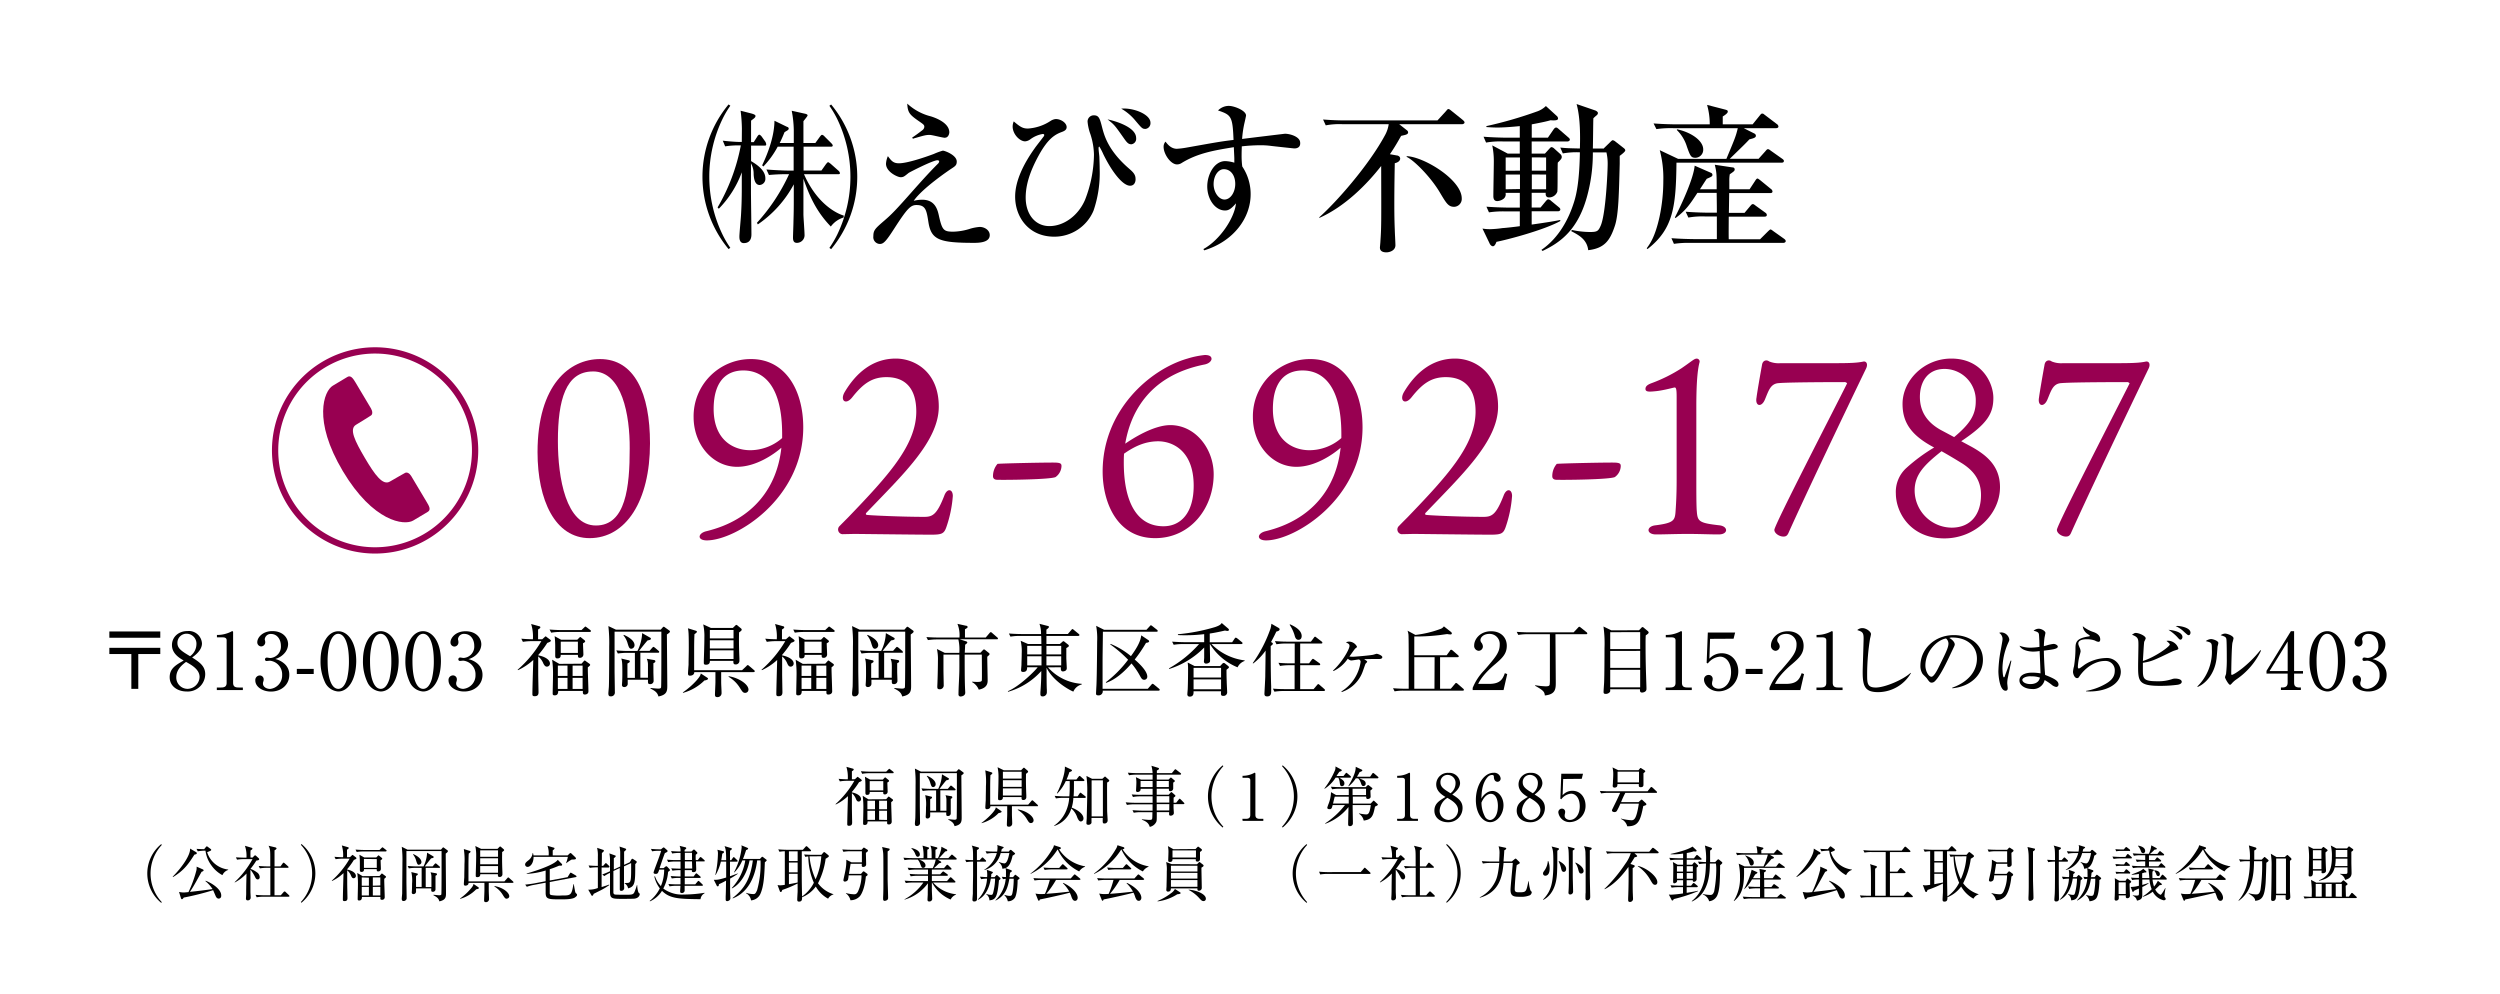 <svg xmlns="http://www.w3.org/2000/svg" width="700" height="278.25" viewBox="0 0 700 278.25"><defs><style>.cls-1{fill:#980051;}.cls-2{fill:none;stroke:#980051;stroke-miterlimit:10;stroke-width:1.76px;}</style></defs><title>renrakusaki</title><g id="レイヤー_2" data-name="レイヤー 2"><path d="M204,69.74a31.7,31.7,0,0,1,0-40.5l.49.36a27.21,27.21,0,0,0-2.21,3.76,37.19,37.19,0,0,0,0,32.26,27.1,27.1,0,0,0,2.21,3.77ZM207.73,36a44.23,44.23,0,0,0-.36-5l2.93.75c.48.13,1.24.35,1.24.71,0,.53-.67.84-1.24,1.33v6h.75l.93-1.46c.13-.22.4-.62.62-.62s.62.44.71.58l1,1.41a2,2,0,0,1,.23.71c0,.31-.18.36-.36.36H210.3v4.34c1.33.8,4,2.44,4,4.79a1.73,1.73,0,0,1-1.6,1.9c-1.41,0-1.64-2-1.68-3.06a5.85,5.85,0,0,0-.75-3v7.88c0,1.73.13,10.06.13,11.92,0,.58,0,2.53-2.13,2.53-1.24,0-1.24-1.37-1.24-1.86,0-.84.4-5,.45-5.94.13-2.17.22-4.3.22-7.58V48.25a28.69,28.69,0,0,1-6.43,10.19l-.35-.35a54.38,54.38,0,0,0,6.51-17.37,23.89,23.89,0,0,0-4.39.26l-.66-1.59c1.77.22,3.9.35,4.52.35h.8Zm28.49,24.9a6.91,6.91,0,0,0-3.59,2.53c-4.08-4.21-6-8.6-7.67-13.39v5.19c0,1.55,0,3.19,0,4.78,0,.8.31,4.74.31,5.63A2.15,2.15,0,0,1,223.15,68c-.71,0-1.11-.35-1.11-1.46,0-.66.13-3.81.13-4.52.09-2.88.09-4.65.09-6.2V51.62A31.72,31.72,0,0,1,212.2,62.83l-.26-.44a52.9,52.9,0,0,0,9-13.61,51.61,51.61,0,0,0-5.63.22l-.71-1.55c1.33.14,4.92.31,5.76.31h1.86V41.07h-4.47a24.59,24.59,0,0,1-4,5.54l-.35-.31c.44-1,3.41-6.91,3.45-12.49l3.55,1.72c.18,0,.44.23.44.45,0,.48-.53.57-1.19,1.06-.45,1.15-.93,2.22-1.33,3h3.94V36.38a31.08,31.08,0,0,0-.58-5.37l3.82.85c.31.08.62.22.62.44s-.54.84-1.16,1.64v6.11h3.33l1.28-1.77c.18-.22.4-.53.62-.53a1.35,1.35,0,0,1,.71.49L232.67,40c.23.22.49.53.49.71a.32.32,0,0,1-.35.35H225v6.69H230l1.32-1.86c.14-.13.4-.48.54-.48s.53.31.71.44l2.26,2a1.14,1.14,0,0,1,.35.62c0,.31-.31.31-.44.31h-9.62c4.17,9.53,10.68,11.48,11.12,11.57Zm-3.5-31.64a31.7,31.7,0,0,1,0,40.5l-.49-.35a28.71,28.71,0,0,0,2.22-3.77,37.28,37.28,0,0,0,0-32.26,28.84,28.84,0,0,0-2.22-3.76Z"/><path d="M272.82,68c-9.71,0-12.06-.8-12.85-5.72-.53-3.41-.76-4.87-3.37-4.87-1.64,0-2.61,1-6.25,6.65-2.3,3.59-3,4.25-4,4.25a1.9,1.9,0,0,1-1.81-2.17c0-1.68.48-2.13,3.1-4.39,1.9-1.64,2.92-2.61,8.46-8.9.84-.93,4-4.52,6.52-7a1.12,1.12,0,0,0,.35-.62c0-.27-.27-.36-.49-.36-1.28,0-7.75,3.33-8.06,3.55-1.24,1-1.46,1.2-2.26,1.2s-4.08-1.47-4.08-3.77a6.12,6.12,0,0,1,.53-2.13c1,1.37,1.55,2,3.11,2,2.3,0,7.26-1.68,9.74-2.61a18.45,18.45,0,0,1,2.53-.93c.53,0,3.9,1.24,3.9,3.05,0,1-.4,1.29-1.51,2-.53.35-8.11,5.45-10.54,9a10,10,0,0,1,2.34-.31c3.68,0,4.35,2.79,4.75,4.65.88,3.9,1.33,4.3,4,4.3a16.65,16.65,0,0,0,4.79-.85,12.76,12.76,0,0,1,2.61-.48c1.33,0,2.8.88,2.8,2.3C277.12,67.57,275.08,68,272.82,68Zm-8.2-29.42c-.71,0-3.63-.8-4.25-.8-.89,0-1.2,0-4,.84-.17,0-.53.18-.75.22l-.22-.31c1-.66,1.95-1.37,2.92-2.12a1.26,1.26,0,0,0,.49-.89c0-.53-.18-.67-1.59-1.64-2.53-1.77-3.06-2.35-3.19-4.87a15.11,15.11,0,0,0,6.64,3.58c1,.32,5.14,1.69,5.14,4.48C265.77,37.75,265.37,38.55,264.62,38.55Z"/><path d="M316.42,52c-2,0-5-3.72-7.49-8.82a16.2,16.2,0,0,0-1.11-2.13c-.13,0-.22.18-.22.4,0,.71.18,1.82.22,2.48.05,1.42.09,2.57.09,3.37A32.55,32.55,0,0,1,306.18,59a11.88,11.88,0,0,1-11,7.27c-7.18,0-10.94-5.54-10.94-11.21,0-4.52,2.48-9.35,5.49-13.56.36-.54,2.08-2.71,2.39-3.15a1,1,0,0,0,.27-.53c0-.22-.22-.31-.4-.31A8.05,8.05,0,0,0,288.5,39a2.81,2.81,0,0,1-1.46.58c-1.51,0-3.5-2-3.5-4.17a3.77,3.77,0,0,1,.31-1.42c1.9,1.64,2.61,2,4,2a13,13,0,0,0,6.29-2.12,3.33,3.33,0,0,1,1.46-.54c1.51,0,3.06,1.11,3.06,2.26,0,.84-.75,1.15-1.5,1.42-1.87.71-3.77,1.91-6.25,6.38-2.62,4.74-3.72,8.51-3.72,11.92,0,4.74,2.7,8,6.64,8,4.17,0,8.16-3.06,10-7.4a36,36,0,0,0,2.48-12.59,19.64,19.64,0,0,0-1-5.76,13.6,13.6,0,0,1-.79-3.5,1.73,1.73,0,0,1,1.77-1.77c1.42,0,1.68.93,2.3,3.37.58,2.21,1.64,6.38,7.36,11.39,1.15,1,2,1.72,2,3C318,50.2,318,52,316.42,52Zm.26-11.61c-.79,0-1.28-.67-2-1.69-2.62-3.72-2.62-3.72-4.56-5.27.7.13,8,1.77,8,5.23A1.55,1.55,0,0,1,316.68,40.41Zm3.95-4.3c-.76,0-1-.27-2.75-2.35a14.29,14.29,0,0,0-3.94-3.32c3.41-.31,8.19,1.59,8.19,3.94A1.61,1.61,0,0,1,320.63,36.11Z"/><path d="M362.41,41.56c-.13,0-6.29-.66-6.87-.75a22.11,22.11,0,0,0-2.79-.14,48.38,48.38,0,0,0-5.05.31c0,.54-.05,1.33-.05,2.53a23.21,23.21,0,0,0,.18,3.1,13.84,13.84,0,0,1,2.35,7.8c0,6.51-4.65,13.12-13,15.69l-.23-.36c4.61-2.52,8.69-8.64,9.13-12.8-1.15,1.28-1.9,2-3.05,2-2.75,0-5-3.11-5-6.74,0-3.24,1.91-7.09,5.05-7.09a10,10,0,0,1,2.53.44c0-.49,0-.71,0-1.15s-.13-2.75-.13-3.19c-5.54.89-10.15,1.68-14.62,4.43a2.38,2.38,0,0,1-1.29.4c-1.77,0-3.76-2.88-3.76-4.92a2.1,2.1,0,0,1,.53-1.46c.53.66,1.5,2,3.19,2a22.57,22.57,0,0,0,2.57-.31c8.73-1.55,9.66-1.73,13.29-2.17-.26-6.61-.62-7-4.34-8.25a4.22,4.22,0,0,1,3.06-1.28c1.42,0,4.78,1.28,4.78,2.7,0,.13-.35,1.73-.4,1.91a29.73,29.73,0,0,0-.7,4.65c1.32-.18,11.92-1.46,12-1.46,1.47,0,4.26.84,4.26,2.52C364.14,41.07,363.43,41.56,362.41,41.56Zm-19.76,5.81c-1.42,0-2.84,1.68-2.84,4.2,0,2.22,1.42,4.3,3.06,4.3s3-2,3-4.38S344.6,47.37,342.65,47.37Z"/><path d="M393.91,36.46a.79.79,0,0,1,.36.58c0,.62-.67.71-1.95,1-.8,1.41-1.82,3.23-3.15,5.14l1.95.35c.22,0,.93.22.93.89,0,.35-.27,1-1.51,1.28-.13,6.65-.13,10.68-.13,11.08,0,1.77,0,4.3.13,7.49,0,.62.18,3.72.18,4.39,0,1.5-1.64,2-2.52,2-1.11,0-1.82-.4-1.82-1.33,0-.22.13-1.42.13-1.68.27-4,.27-4.61.22-21.18C382.66,51.71,376.5,57.87,369.45,61l-.09-.13c4.61-4.08,13.78-14.36,18.48-23.09a9.13,9.13,0,0,0,1-3H376a20.42,20.42,0,0,0-4.79.32l-.75-1.64c2.12.17,4.21.26,6.33.26h25.7l2.31-2.52c.53-.62.57-.67.75-.67s.4.13.84.49l3.24,2.61c.13.14.44.36.44.67s-.44.48-.71.48H391.78Zm0,7.27c4.79.18,15.38,6.6,15.38,11.83a2.22,2.22,0,0,1-2.08,2.35c-1.64,0-2.18-.89-3.95-3.85-2.61-4.48-7.4-9.26-9.44-10.15Z"/><path d="M432.59,43l1.29-1.42c.17-.17.35-.39.57-.39a1.45,1.45,0,0,1,.67.35l1.77,1.6a1.06,1.06,0,0,1,.4.79c0,.45-.18.67-1.11,1.6-.09,1.28,0,7.27-.13,8.15a2.47,2.47,0,0,1-2.35,1.6c-.75,0-1-.58-.89-1.29h-3.94v4.12h2.48l1.46-1.77c.31-.35.49-.53.71-.53a1.47,1.47,0,0,1,.8.44L436.45,58c.22.18.44.36.44.67s-.35.49-.66.49h-7.36v3.72c4.74-.67,6.6-1,8-1.29v.31c-4.65,2.57-15.07,5.28-17.86,5.81-.31.84-.62,1.24-1,1.24s-.71-.4-.84-.62L415.09,64a12.51,12.51,0,0,0,2.17.17,27.82,27.82,0,0,0,3.46-.31c.48,0,3.63-.35,4.83-.53V59.2h-3.86a26.93,26.93,0,0,0-4.78.26l-.71-1.59c2.7.22,5.8.26,6.29.26h3.06V54h-4a1.58,1.58,0,0,1-.53,1.64,3.22,3.22,0,0,1-1.78.67c-.79,0-1.1-.54-1.1-1.38,0-1.55.13-8.33.13-9.75a21.58,21.58,0,0,0-.44-4.47l4.34,2.3h3.37V39.61h-4.61a22.6,22.6,0,0,0-4.83.31l-.71-1.64c2.7.22,5.8.27,6.34.27h3.81V35.31c-1.73.18-4.35.4-6.3.4-1.37,0-2.26-.09-3.05-.13v-.27a115.77,115.77,0,0,0,14.35-4.16,6.66,6.66,0,0,0,2.31-1.46l3,2.74a1,1,0,0,1,.4.76c0,.39-.45.62-2.09.48-.75.23-2.21.58-5.27,1.15v3.73h4.52L435,36.24c.18-.26.44-.53.71-.53s.49.22.75.44l2.66,2.31c.27.22.44.4.44.66s-.35.49-.66.49H428.87V43Zm-7,4.79V44.09h-4v3.72Zm0,5.14V48.87h-4V53Zm3.32-8.86v3.72h4V44.09Zm0,4.78V53h4V48.87ZM449,41.6l1.91-1.86c.17-.17.48-.48.66-.48a1.58,1.58,0,0,1,.76.39l2.21,1.73c.36.27.53.45.53.76s-1,1.1-1.55,1.5v2.22c-.22,8.2-.31,14.27-1.37,17.41-1.33,4-2.84,6.25-7.45,6.78-.35-3-2.61-4.21-4.74-5.32l.14-.35a24.08,24.08,0,0,0,5.18.58c1.95,0,2.26-.27,2.92-1.78,1.42-3.27,1.95-15.19,1.95-17.37a13.49,13.49,0,0,0-.35-3.14H446a45.57,45.57,0,0,1-1.46,11.7c-2.52,9.88-7.58,13.51-12.63,15.9l-.31-.31c5.1-3.5,7.71-9,9-13,1-2.92,1.64-7.09,1.77-14.31a21.49,21.49,0,0,0-4.78.31l-.71-1.64c1.81.18,2.17.18,5.49.26.09-2.92.18-8.55-.93-12.45l5.18,1.78c.27.08.8.39.8.75a.92.92,0,0,1-.4.66,11.58,11.58,0,0,0-.88.8c-.05,1.24-.09,7.14-.14,8.46Z"/><path d="M490.73,34.82l2-2.48c.4-.48.44-.53.71-.53s.22,0,.75.4l3.33,2.53a.92.92,0,0,1,.44.66c0,.4-.4.49-.71.49h-9l3,1.51a.72.72,0,0,1,.4.62c0,.57-.85.75-1.82,1-1.2,1.29-1.64,1.69-5.5,5.45h8.07l1.9-2.12c.4-.49.54-.58.71-.58s.27,0,.85.45L499,44.44c.31.22.49.4.49.62,0,.44-.4.49-.67.49H469.41c-.13,12.27-.88,18.56-8.11,24.19l-.22-.22c.93-1.28,2.35-3.19,3.59-8.82a48.53,48.53,0,0,0,1.06-10.06,30.18,30.18,0,0,0-1-8.59l5.14,2.43h13.52c2.39-5.71,2.66-6.33,3.19-8.59h-18a28.2,28.2,0,0,0-4.79.26L463,34.56c2.7.22,5.85.26,6.34.26h9.39a19.78,19.78,0,0,0-.75-5.45l5.14,1.33c.44.14.66.18.66.58s-.84,1-1.41,1.33c0,.4,0,1.77,0,2.21ZM492.81,67,495,64.82s.58-.57.71-.57.22,0,.84.48l3,2.13c.23.18.45.36.45.67s-.4.48-.67.48H473.49a26.82,26.82,0,0,0-4.79.27L468,66.69c2.7.22,5.85.26,6.34.26h6.38V60.61h-3.19a22.4,22.4,0,0,0-4.79.31l-.75-1.64c2.7.23,5.85.27,6.33.27h2.4c0-1.42,0-1.82-.05-5.54h-5.4c-2,3.06-3.15,4.83-6.12,7.05l-.18-.18c2.09-4.08,5.23-11,5.54-14.49l4.57,2a.61.61,0,0,1,.4.53c0,.44-.09.49-1.6,1.15-.53.8-.66,1-1.9,2.93h4.69c0-4.21,0-4.7-.53-6.87l5,.75a.54.54,0,0,1,.57.54c0,.39-.13.53-1.37,1.37a9.29,9.29,0,0,0-.13,1.86V53h5.67l1.55-2.35c.35-.58.53-.66.66-.66s.27.08.85.53l2.92,2.39a1,1,0,0,1,.44.66c0,.45-.35.49-.66.49H484.17c-.05,3.59-.05,4-.09,5.54h4.39l1.59-1.9c.44-.49.49-.54.71-.54s.27,0,.84.45l2.7,1.95a.78.78,0,0,1,.4.62c0,.4-.35.48-.66.48h-10c0,1-.05,5.41,0,6.34Zm-23.27-30.8c3.9.8,7.36,3.15,7.36,5.63a2.24,2.24,0,0,1-2.17,2.35c-1.24,0-1.46-.49-2.39-3.1a11,11,0,0,0-2.8-4.65Z"/><path d="M30.62,178.57v-1.76H44.88v1.76Zm8.1,4.56v9.75H36.78v-9.75H30.62v-1.74H44.88v1.74Z"/><path d="M57.46,188.78a4.9,4.9,0,0,1-5.19,4.84c-2.51,0-4.76-1.45-4.76-4s1.9-3.49,3.92-4.68c-1.17-.68-3.28-1.92-3.28-4.32,0-2.17,1.72-3.93,4.4-3.93a3.69,3.69,0,0,1,4,3.47c0,1.87-1.8,3.24-2.75,3.94C55.9,185.42,57.46,186.52,57.46,188.78Zm-8.1.82a3.17,3.17,0,0,0,3.17,3.28,3.44,3.44,0,0,0,3.35-3.33c0-2.09-2.18-3.32-3.79-4.22C51.1,186.08,49.36,187.42,49.36,189.6ZM55,180.44a2.78,2.78,0,0,0-2.73-3,2.54,2.54,0,0,0-2.59,2.62c0,1.54,1.25,2.31,3.54,3.68A4.19,4.19,0,0,0,55,180.44Z"/><path d="M60.71,192.5h1.21c1.15,0,1.54-.44,1.54-1.34v-11.9c0-.69-.63-.8-1.05-.8H60.74v-.68h.39a8.58,8.58,0,0,0,3.59-.92.62.62,0,0,1,.31-.13c.19,0,.24.13.24.3v14.13c0,1,.46,1.34,1.54,1.34H68v.71H60.71Z"/><path d="M79.5,185.73A4,4,0,0,1,81,189c0,2.71-2.22,4.64-5.13,4.64-2.37,0-4.38-1.34-4.38-3.1a1.27,1.27,0,0,1,1.26-1.41,1.08,1.08,0,0,1,1.08,1.1,1.77,1.77,0,0,1-.14.71,1.66,1.66,0,0,0-.06.5c0,.84.94,1.46,2,1.46A3.77,3.77,0,0,0,79,189a3.83,3.83,0,0,0-3.43-4c-.14,0-.75.08-.88.08a.43.43,0,0,1-.49-.46.5.5,0,0,1,.51-.5c.13,0,.79.13.94.13a3.2,3.2,0,0,0,3-3.44c0-1.71-1-3.3-2.77-3.3A1.66,1.66,0,0,0,74.13,179a1.94,1.94,0,0,0,.07.33,2.33,2.33,0,0,1,.07.53A1.17,1.17,0,0,1,73.14,181a1.14,1.14,0,0,1-1.1-1.21c0-1.21,1.41-3.08,4.23-3.08s4.4,1.76,4.4,3.69a3.88,3.88,0,0,1-.81,2.25,5.34,5.34,0,0,1-2.8,1.87A5.93,5.93,0,0,1,79.5,185.73Z"/><path d="M87.84,188.72H83.11v-1.43h4.73Z"/><path d="M94.7,193.62a4.44,4.44,0,0,1-3.6-2.37A13.63,13.63,0,0,1,89.75,185c0-4.69,2-8.25,5-8.25,2.27,0,5,2.44,5,8.45C99.66,190.57,97.39,193.62,94.7,193.62ZM92.24,180.4a19.81,19.81,0,0,0-.51,4.78c0,4.9,1.17,7.7,3,7.7,1.52,0,2.2-2,2.45-2.86a21,21,0,0,0,.52-4.84c0-5-1.21-7.71-3-7.71C93.14,177.47,92.46,179.63,92.24,180.4Z"/><path d="M106.58,193.62a4.44,4.44,0,0,1-3.6-2.37,13.63,13.63,0,0,1-1.35-6.27c0-4.69,2-8.25,5-8.25,2.27,0,5,2.44,5,8.45C111.54,190.57,109.27,193.62,106.58,193.62Zm-2.46-13.22a19.81,19.81,0,0,0-.51,4.78c0,4.9,1.17,7.7,3,7.7,1.52,0,2.2-2,2.45-2.86a21,21,0,0,0,.52-4.84c0-5-1.21-7.71-3-7.71C105,177.47,104.34,179.63,104.12,180.4Z"/><path d="M118.46,193.62a4.44,4.44,0,0,1-3.6-2.37,13.63,13.63,0,0,1-1.35-6.27c0-4.69,2-8.25,4.95-8.25,2.27,0,5,2.44,5,8.45C123.42,190.57,121.15,193.62,118.46,193.62ZM116,180.4a19.81,19.81,0,0,0-.51,4.78c0,4.9,1.17,7.7,3,7.7,1.52,0,2.21-2,2.45-2.86a20.89,20.89,0,0,0,.53-4.84c0-5-1.21-7.71-3-7.71C116.9,177.47,116.22,179.63,116,180.4Z"/><path d="M133.6,185.73a4.07,4.07,0,0,1,1.5,3.25c0,2.71-2.22,4.64-5.13,4.64-2.38,0-4.38-1.34-4.38-3.1a1.27,1.27,0,0,1,1.26-1.41,1.08,1.08,0,0,1,1.07,1.1,1.79,1.79,0,0,1-.13.71,1.66,1.66,0,0,0-.06.5c0,.84.94,1.46,2,1.46a3.77,3.77,0,0,0,3.41-3.9,3.84,3.84,0,0,0-3.44-4c-.13,0-.74.08-.88.08a.43.43,0,0,1-.48-.46.5.5,0,0,1,.51-.5c.13,0,.79.13.94.13a3.2,3.2,0,0,0,3-3.44c0-1.71-1-3.3-2.78-3.3a1.65,1.65,0,0,0-1.78,1.48,1.94,1.94,0,0,0,.07.33,2.33,2.33,0,0,1,.06.53,1.16,1.16,0,0,1-1.12,1.21,1.14,1.14,0,0,1-1.1-1.21c0-1.21,1.41-3.08,4.23-3.08s4.4,1.76,4.4,3.69a3.82,3.82,0,0,1-.82,2.25,5.28,5.28,0,0,1-2.79,1.87A5.93,5.93,0,0,1,133.6,185.73Z"/><path d="M151.82,179l.61-.55c.11-.11.27-.27.35-.27a1,1,0,0,1,.33.22l.86.64c.11.09.27.22.27.38s-.24.33-1,.59a27.65,27.65,0,0,1-2.49,3.35v.15c1.59.29,3.24,1.1,3.24,2.31a.87.87,0,0,1-.84.84c-.4,0-.66-.22-1-.86a5,5,0,0,0-1.45-2v5.15c0,.33.09,4.71.09,4.86,0,.73-.24,1.13-1.12,1.13-.6,0-.6-.33-.6-.64,0-1.34.2-8,.25-9.51a16.75,16.75,0,0,1-4.29,2.86l-.09-.13a32.22,32.22,0,0,0,6.64-8h-2.59a15.68,15.68,0,0,0-2.58.2l-.44-.89c.93.09,2.27.16,3.24.16a11.86,11.86,0,0,0-.49-4.27l2.22.62c.11,0,.36.11.36.3s-.2.36-.64.62c0,.37,0,2.18,0,2.73Zm11-2.58.73-.7c.08-.07.28-.29.35-.29s.26.14.42.25l.92.7c.13.11.24.22.24.33s-.2.24-.35.24H156.9a14.64,14.64,0,0,0-2.57.2l-.45-.88c1.61.13,3,.15,3.39.15Zm0,9.42.61-.68c.09-.11.2-.22.29-.22a.73.73,0,0,1,.31.18l1,.72a.48.48,0,0,1,.22.33c0,.13-.2.33-.66.68,0,.18,0,.49,0,.64,0,.79.17,5.22.17,6.12,0,.57-.5.86-1,.86s-.6-.27-.55-1h-6.91c0,.77-.24,1.23-1,1.23-.55,0-.55-.33-.55-.52,0-.77.09-4.14.09-4.82a29.3,29.3,0,0,0-.24-4.64l2,1.16Zm-1.19-6.71.53-.53c.11-.11.22-.24.31-.24s.17.09.26.15l.9.73a.52.52,0,0,1,.22.35c0,.16-.2.31-.61.53,0,.51.11,2.69.11,3.13a.94.94,0,0,1-1,.94c-.53,0-.53-.31-.53-.83H157c0,.35,0,1-.92,1-.44,0-.62-.2-.62-.77,0-.29,0-2.29,0-2.73a25.89,25.89,0,0,0-.16-2.73l1.81,1Zm-5.43,7.24v2.9h2.7v-2.9Zm0,3.43v3.1h2.7v-3.1Zm.81-10.14v3.17h4.8v-3.17Zm6.12,9.61v-2.9h-2.8v2.9Zm0,3.63v-3.1h-2.8v3.1Z"/><path d="M186.73,177.65c0,.81.11,12.67.11,14.28,0,1.41,0,2.62-2.48,3.08-.31-1.21-1.1-1.63-2.23-2.22l0-.16c.44.05,1.78.18,2.17.18.55,0,.73-.09.8-.35s.08-6.82.08-7.7c0-.71,0-7.26,0-7.9H172.08c0,.79,0,9.37,0,10.91,0,.95.08,5.13.08,6a1.08,1.08,0,0,1-1.18,1.21c-.33,0-.64-.1-.64-.83,0-.31.15-1.7.15-2,.07-1.5.09-9.66.09-11.13a41.54,41.54,0,0,0-.24-5.72l2.11,1H185l.57-.64a.35.35,0,0,1,.29-.17.49.49,0,0,1,.26.13l1.19.86c.16.11.27.17.27.35S187.46,177.17,186.73,177.65Zm-2.37,5.11H179.3v7h2.13c0-2.55,0-2.91,0-3.85a4,4,0,0,0-.33-1.45l1.93.33c.2,0,.47.11.47.37s-.09.29-.55.55c0,.35,0,2,0,2.42s.06,2,.06,2.42a.91.91,0,0,1-1,1c-.62,0-.59-.31-.57-1.23h-5.68c0,.15,0,.85,0,1a.93.93,0,0,1-1,1.05.56.56,0,0,1-.61-.61c0-.24.11-.95.11-3.19,0-3.13-.07-3.35-.29-4.18l2,.48c.17,0,.37.09.37.31s0,.22-.66.62v4h2.09v-7h-2.2a16.12,16.12,0,0,0-2.57.19l-.44-.88c1.76.16,3,.16,3.39.16h2.53a12,12,0,0,0,1.32-5l2.24,1.28a.33.33,0,0,1,.22.29c0,.28-.33.37-.94.48-.6.66-1.61,1.94-2.38,2.93h2.93l.74-.86c.14-.13.25-.27.33-.27s.27.12.42.22l1,.86c.08.07.22.18.22.33S184.47,182.76,184.36,182.76Zm-7.59-1.11c-.56,0-.71-.46-1-1.38a6,6,0,0,0-1.21-2.38l.11-.13c.29.11,3,1.26,3,2.9A1,1,0,0,1,176.77,181.65Z"/><path d="M197.25,190.52a13.52,13.52,0,0,1-6,3.48l-.05-.13a22,22,0,0,0,3.79-3.3c1-1.15,1.14-1.5,1.23-2l1.74,1.14c.18.11.29.22.29.37S197.78,190.5,197.25,190.52Zm13.68-2.33h-9c0,.42,0,1.43,0,2.75,0,.88.11,2.27.11,3.15a1.11,1.11,0,0,1-1.21,1.1c-.4,0-.64-.16-.64-.68s.13-3,.13-3.5c0-1.57,0-2.4,0-2.82h-5.92c0,1-1.12,1-1.21,1-.48,0-.55-.33-.55-.61s.13-2.05.16-2.45c0-1.6.06-3,.06-4.75,0-4.29-.09-4.73-.24-5.46l2.07.64c.22.07.44.13.44.33s-.29.42-.68.68c-.07,1.41-.09,2.86-.09,4.27,0,.64,0,5,0,5.81h13.42L209,186.5c.13-.16.22-.27.38-.27s.28.16.37.22l1.37,1.17a.49.49,0,0,1,.22.35C211.29,188.17,211.09,188.19,210.93,188.19Zm-4-11.09c0,.9-.09,2.71.11,7.33,0,.06,0,.57,0,.61a1,1,0,0,1-1.08,1c-.64,0-.62-.42-.62-1h-6.57c0,.33,0,1.08-1.1,1.08-.58,0-.6-.28-.6-.53,0-.08,0-.37,0-.46,0-.5.16-4.42.16-6.71a15.23,15.23,0,0,0-.33-3.59l2.18,1h6.11l.64-.62c.15-.15.22-.24.37-.24a.59.59,0,0,1,.33.2l.91.75a.56.56,0,0,1,.24.39C207.7,176.57,207.19,176.9,206.91,177.1Zm-1.54-.7h-6.63v2.35h6.63Zm0,2.88h-6.63v2.29h6.63Zm0,2.82h-6.63v2.42h6.63ZM208.62,194c-.57,0-.81-.39-1.41-1.34a9.17,9.17,0,0,0-3.23-3.17l.07-.15c3,.51,5.52,2.33,5.52,3.74A.91.91,0,0,1,208.62,194Z"/><path d="M220.06,179l.62-.55c.11-.11.26-.27.35-.27s.26.16.33.22l.86.64c.11.09.26.22.26.38s-.24.33-1,.59a28.39,28.39,0,0,1-2.48,3.35v.15c1.58.29,3.23,1.1,3.23,2.31a.86.86,0,0,1-.84.84c-.39,0-.65-.22-.94-.86a5,5,0,0,0-1.45-2v5.15c0,.33.08,4.71.08,4.86,0,.73-.24,1.13-1.12,1.13-.59,0-.59-.33-.59-.64,0-1.34.2-8,.24-9.51a16.41,16.41,0,0,1-4.29,2.86l-.09-.13a32.29,32.29,0,0,0,6.65-8h-2.6a15.65,15.65,0,0,0-2.57.2l-.44-.89c.92.09,2.26.16,3.23.16a12.18,12.18,0,0,0-.48-4.27l2.22.62c.11,0,.35.11.35.3s-.2.36-.64.62c0,.37,0,2.18,0,2.73Zm11-2.58.73-.7c.09-.07.29-.29.35-.29s.27.14.42.25l.93.7c.13.11.24.22.24.33s-.2.24-.36.24h-8.25a14.7,14.7,0,0,0-2.57.2l-.44-.88c1.61.13,3,.15,3.39.15Zm0,9.42.62-.68c.09-.11.2-.22.28-.22a.73.73,0,0,1,.31.18l1,.72c.11.09.23.2.23.33s-.2.33-.67.68c0,.18,0,.49,0,.64,0,.79.18,5.22.18,6.12,0,.57-.51.86-1.06.86s-.59-.27-.55-1h-6.91c0,.77-.24,1.23-1,1.23-.55,0-.55-.33-.55-.52,0-.77.09-4.14.09-4.82a28.14,28.14,0,0,0-.25-4.64l2,1.16Zm-1.19-6.71.53-.53c.11-.11.22-.24.31-.24s.18.09.26.15l.91.73a.52.52,0,0,1,.22.35c0,.16-.2.31-.62.53,0,.51.11,2.69.11,3.13a.93.93,0,0,1-1,.94c-.53,0-.53-.31-.53-.83h-4.75c0,.35,0,1-.93,1-.44,0-.61-.2-.61-.77,0-.29,0-2.29,0-2.73,0-.86-.07-2-.15-2.73l1.8,1Zm-5.43,7.24v2.9h2.71v-2.9Zm0,3.43v3.1h2.71v-3.1Zm.81-10.14v3.17h4.8v-3.17Zm6.12,9.61v-2.9h-2.79v2.9Zm0,3.63v-3.1h-2.79v3.1Z"/><path d="M255,177.65c0,.81.11,12.67.11,14.28,0,1.41,0,2.62-2.49,3.08-.31-1.21-1.1-1.63-2.22-2.22l0-.16c.44.05,1.78.18,2.18.18s.72-.09.79-.35.09-6.82.09-7.7c0-.71,0-7.26,0-7.9H240.32c0,.79,0,9.37,0,10.91,0,.95.09,5.13.09,6a1.09,1.09,0,0,1-1.19,1.21c-.33,0-.64-.1-.64-.83,0-.31.16-1.7.16-2,.06-1.5.08-9.66.08-11.13a39.94,39.94,0,0,0-.24-5.72l2.11,1h12.55l.57-.64c.09-.11.15-.17.28-.17a.55.55,0,0,1,.27.13l1.19.86c.15.11.26.17.26.35S255.7,177.17,255,177.65Zm-2.38,5.11h-5.06v7h2.13c0-2.55.05-2.91,0-3.85a4,4,0,0,0-.33-1.45l1.94.33c.2,0,.46.11.46.37s-.09.29-.55.55c0,.35,0,2,0,2.42s.07,2,.07,2.42a.92.92,0,0,1-1,1c-.61,0-.59-.31-.57-1.23H244c0,.15,0,.85,0,1a.94.94,0,0,1-1,1.05.56.56,0,0,1-.62-.61c0-.24.11-.95.11-3.19,0-3.13-.06-3.35-.28-4.18l2,.48c.18,0,.38.09.38.31s0,.22-.66.62v4h2.09v-7h-2.2a16.15,16.15,0,0,0-2.58.19l-.44-.88c1.76.16,3,.16,3.39.16h2.53a12,12,0,0,0,1.32-5l2.25,1.28a.35.35,0,0,1,.22.29c0,.28-.33.37-1,.48-.59.66-1.61,1.94-2.38,2.93h2.93l.75-.86c.13-.13.24-.27.33-.27s.26.12.42.22l1,.86a.46.46,0,0,1,.22.33C252.93,182.73,252.71,182.76,252.6,182.76ZM245,181.65c-.55,0-.7-.46-1-1.38a6,6,0,0,0-1.21-2.38l.11-.13c.28.11,3,1.26,3,2.9A1,1,0,0,1,245,181.65Z"/><path d="M279.09,179H268.73l1.82.59c.13.05.29.13.29.29s-.16.33-.6.64c0,.35-.06,1.49-.11,2.24h4.4l.64-.68c.18-.18.24-.24.35-.24a.67.67,0,0,1,.4.22l.88.7c.18.13.29.26.29.4s-.42.55-.66.72c0,1,.11,5.66.11,6.6,0,.64,0,2.16-2.49,2.62a4.05,4.05,0,0,0-1.85-2.09v-.15a13.19,13.19,0,0,0,1.45.08c.75,0,1.19-.08,1.26-.41s0-6,0-7.24h-4.8c0,2.44,0,6.82.09,9.11,0,.24.07,1.32.07,1.54,0,1-1.17,1.08-1.26,1.08a.57.57,0,0,1-.63-.66c0-1.85.22-4.82.24-6.67s0-2.53,0-4.4h-4.45c0,.7,0,3.76,0,4.4s.07,3.54.07,4.13a1.08,1.08,0,0,1-1.17,1.17c-.51,0-.62-.26-.62-.55a3.51,3.51,0,0,1,0-.44c.06-.95.17-5,.17-7a13.41,13.41,0,0,0-.28-3.28l2.18,1.08h4.09a12.7,12.7,0,0,0-.27-3.76h-5.92a16.25,16.25,0,0,0-2.59.19l-.44-.85c1.47.11,3,.13,3.39.13h5.87a8.35,8.35,0,0,0-.57-3.83l2.42.53c.2,0,.42.11.42.33s0,.24-.73.66c0,.37,0,2,0,2.31H276l1.05-1.23c.16-.2.24-.27.36-.27a.6.6,0,0,1,.39.22l1.41,1.23a.46.46,0,0,1,.22.36C279.42,179,279.24,179,279.09,179Z"/><path d="M293.43,186.85a13.75,13.75,0,0,0,9.46,4.62v.18a3.43,3.43,0,0,0-2.35,2c-.68-.22-5.59-2.75-7.5-6.69,0,1,0,5.32.08,6.2,0,.11,0,.64,0,.75a1.14,1.14,0,0,1-1.24,1.08c-.46,0-.57-.33-.57-.62,0-.06,0-.24,0-.48.11-1.52.25-3.41.25-6a19.89,19.89,0,0,1-9.29,5.81l-.07-.17c3.33-1.35,7.9-6,8.34-6.69h-2.94c0,.75-.16,1.3-1.15,1.3-.46,0-.55-.22-.55-.49s.11-1.32.11-1.54c0-.72.07-1.91.07-3.1a13.31,13.31,0,0,0-.29-3.59l2.05.9h3.74c0-.5,0-1.71-.05-2.26h-6a14.69,14.69,0,0,0-2.6.2l-.44-.88c1.63.13,3.06.15,3.39.15h5.61a8.1,8.1,0,0,0-.44-2.86l2.29.59c.2,0,.37.14.37.31s-.52.6-.72.73v1.23h6l.95-1.1c.15-.18.24-.29.35-.29s.24.11.4.25l1.34,1.1c.15.13.22.22.22.33s-.2.24-.33.24H293v2.26h3.76l.72-.63a.53.53,0,0,1,.27-.16.52.52,0,0,1,.31.16l1,.79a.49.49,0,0,1,.22.35c0,.2-.14.29-.71.64,0,.48,0,1.12,0,2.75,0,.31.13,2.66.13,2.86,0,.7-.64.92-1.12.92s-.58-.46-.53-1.16Zm-5.81-6v2.38h4l0-2.38Zm4,5.46v-2.55h-4v2.55Zm5.52,0v-2.55H293c0,.35,0,2.15,0,2.55Zm0-3.08v-2.38H293v2.38Z"/><path d="M324.43,193.38H308.76a1.14,1.14,0,0,1-1.27,1.32c-.55,0-.6-.28-.6-.52s.09-1.85.11-2.21c.14-2.83.2-12.12.2-12.32a19.44,19.44,0,0,0-.28-4.42l2.24,1.12H321l.92-1c.13-.14.22-.27.33-.27s.24.11.42.24l1.27,1a.48.48,0,0,1,.22.33c0,.22-.19.24-.35.24h-15c0,1.23-.09,6.64-.09,7.75,0,2.53,0,7.08,0,8.22h12.66l1-1.14c.15-.18.24-.26.35-.26a1,1,0,0,1,.4.22l1.38,1.14c.09.09.22.2.22.33S324.59,193.38,324.43,193.38ZM320.89,180a39.26,39.26,0,0,1-3.17,4.67c1.5,1.3,3.52,3.3,3.52,4.77a.85.85,0,0,1-.86.9c-.59,0-.81-.41-1.23-1.18a19.52,19.52,0,0,0-2.33-3.39c-3.48,4-5.92,5-7.11,5.43l-.07-.17a32.42,32.42,0,0,0,6.23-6.3,34.6,34.6,0,0,0-5-4.29l.09-.15a22,22,0,0,1,5.7,3.43c1.34-1.82,2.73-4,2.88-5.83l2,1.34a.46.46,0,0,1,.22.33C321.68,179.9,321.31,179.94,320.89,180Z"/><path d="M346.52,186.85a16.35,16.35,0,0,1-7.72-6.49h-.05c0,.7.07,3.85.07,4.49,0,.28,0,.48-.16.61a1.48,1.48,0,0,1-.92.35.58.58,0,0,1-.64-.63c0-.16.07-.86.07-1,0-.73,0-1.74,0-2.87a23.67,23.67,0,0,1-9.79,6l-.07-.17a32.36,32.36,0,0,0,8.43-6.8h-4.51a15.18,15.18,0,0,0-2.6.2l-.44-.88c1.41.1,2.78.15,3.39.15h5.59l0-2.25a42.12,42.12,0,0,1-5.12.31c-.93,0-1.59,0-2.23-.06v-.22a53,53,0,0,0,10.37-2c1.45-.49,1.65-.8,1.89-1.15L343.9,176c.13.13.2.22.2.35,0,.29-.33.31-.44.31a4.38,4.38,0,0,1-.66-.11c-2.49.59-4.05.81-4.27.84l0,2.44H345l.68-1c.11-.17.22-.29.33-.29a1,1,0,0,1,.44.22l1.23,1c.14.12.24.2.24.33s-.19.25-.33.25h-8.38a15.8,15.8,0,0,0,9.29,4.57v.16A3.4,3.4,0,0,0,346.52,186.85Zm-3.1.68c0,.77,0,1.67.06,3.32,0,.46.13,2.82.13,3a1,1,0,0,1-1.07,1c-.73,0-.71-.35-.64-1.29h-7.7c0,.52.06,1.49-1.06,1.49a.61.61,0,0,1-.68-.68c0-.27.11-1.32.11-1.54.06-1.7.09-3.63.09-5.33,0-.63,0-1.14-.11-2l1.93,1h7.15l.66-.7a.62.62,0,0,1,.38-.18.73.73,0,0,1,.39.2l.82.66a.52.52,0,0,1,.22.39C344.1,187,344,187.07,343.42,187.53ZM341.9,187h-7.7v2.7h7.7Zm0,3.23h-7.7V193h7.7Z"/><path d="M356.15,179.92a.41.41,0,0,1,.25.33c0,.17-.2.35-.6.64,0,.74,0,1.29,0,2.72,0,3.13.06,7,.13,8.58,0,.49,0,1.1,0,1.41,0,.84-.2,1.39-1.12,1.39-.55,0-.77-.22-.77-.75,0-.15.24-4.25.24-5s.05-2.95.09-7.08a15.89,15.89,0,0,1-3.48,3.61l-.13-.09a38.46,38.46,0,0,0,5-9.73,9.19,9.19,0,0,0,.23-1.3l2,1.15c.17.11.3.22.3.39,0,.4-.44.53-.92.66-.33.71-.68,1.43-1.48,2.91Zm7.9.26v5.55h2.49l.75-1c.06-.08.22-.26.35-.26a1,1,0,0,1,.39.22l1.41,1a.53.53,0,0,1,.22.33c0,.24-.2.24-.33.24h-5.28v6.69h3.76l.95-1.12c.11-.13.24-.29.35-.29s.27.14.4.25l1.28,1.12c.08.09.22.2.22.33s-.2.24-.33.24H359.43a15.84,15.84,0,0,0-2.59.2l-.42-.86c1.08.09,2.29.13,3.36.13h2.71v-6.69H361a16.33,16.33,0,0,0-2.59.2l-.44-.88c1.07.11,2.31.16,3.38.16h1.17v-5.55H360a15.25,15.25,0,0,0-2.58.2l-.44-.88c1.81.15,3.13.15,3.37.15h6.71l.79-1.05c.13-.2.22-.33.38-.33s.24.13.39.24l1.43,1.1a.51.51,0,0,1,.22.33c0,.22-.22.24-.33.24Zm-2.84-5.37c1,.44,3.26,1.54,3.26,3.28,0,.51-.22,1.06-.9,1.06s-.93-.62-1.1-1.32a10.82,10.82,0,0,0-1.37-2.89Z"/><path d="M386.18,184.52c-1.4,0-2.81,0-4.22.06.75.49.84.55.84.71s-.42.48-.47.59-.5,1.39-.74,2.07a9.48,9.48,0,0,1-5.92,5.83l-.07-.18a11.62,11.62,0,0,0,5.37-8.27c0-.29-.07-.44-.42-.68-.35,0-1.87.28-2.18.28s-.55-.15-1-.48a10,10,0,0,1-4,3.45l-.11-.17c2.42-2.16,4.6-5.9,4.6-6.89,0-.46-.24-.59-1-1a2.51,2.51,0,0,1,1-.19,2.59,2.59,0,0,1,2.09,1.4c0,.18-.05.22-.47.53-.17.13-1.38,1.89-1.65,2.24a7,7,0,0,0,.93.07c.66,0,4.62-.35,5.56-.53.18,0,1-.3,1.13-.3.33,0,1.6.48,1.6.94S386.45,184.52,386.18,184.52Z"/><path d="M409.59,193.38h-16.5a13.48,13.48,0,0,0-2.6.2l-.44-.88c1.52.13,3.08.15,3.39.15h1c0-2,0-5.3,0-7.32,0-.55,0-7-.07-7.84a5.1,5.1,0,0,0-.26-1.1l2.2,1.19a29.9,29.9,0,0,0,7.06-1.69,1.91,1.91,0,0,0,.92-.71l2.05,1.61a.72.72,0,0,1,.18.37c0,.11-.09.29-.42.29a7.54,7.54,0,0,1-.88-.11c-.13,0-2.05.29-2.33.31a57.71,57.71,0,0,1-6.89.37v5.26h9.06l.93-1.27c0-.07.2-.29.33-.29a.85.85,0,0,1,.42.22l1.47,1.28a.5.5,0,0,1,.24.35c0,.2-.19.24-.33.24h-4.9v8.84h3l1.14-1.34c.11-.13.22-.28.33-.28a.74.74,0,0,1,.42.22l1.56,1.36a.46.46,0,0,1,.22.33C409.92,193.34,409.73,193.38,409.59,193.38Zm-7.9-9.37H396v8.84h5.65Z"/><path d="M421,193.21h-8.65v-.6a15.08,15.08,0,0,1,3.24-4.93c3.23-3.74,4.33-5,4.33-7.19a2.83,2.83,0,0,0-2.92-3c-1.55,0-2.47.93-2.47,1.72a1.2,1.2,0,0,0,.22.68,1.89,1.89,0,0,1,.46,1.1,1.23,1.23,0,0,1-1.19,1.24,1.39,1.39,0,0,1-1.25-1.55c0-1.6,1.56-3.93,4.73-3.93,2.73,0,4.4,1.71,4.4,4.09,0,2.22-1.27,3.43-3.26,5.13-.74.61-3.65,3.1-4.75,5.52h3c3.08,0,3.81-1.19,4.47-3l.66.25Z"/><path d="M444.11,177.58h-8.58c0,.62.09,12.7.09,13.36,0,1.89,0,3.48-3.06,3.79-.11-.93-.26-1.37-2.73-2.71l.05-.16a20.05,20.05,0,0,0,2.92.31c.68,0,1-.09,1.1-.44a11.42,11.42,0,0,0,.07-1.6c0-2,0-10.74,0-12.55h-6.25a14.81,14.81,0,0,0-2.6.2l-.44-.86c1.37.09,2.73.14,3.39.14h12.54l1.23-1.3c.09-.09.22-.27.36-.27a.71.71,0,0,1,.39.22l1.63,1.3a.49.49,0,0,1,.22.35C444.44,177.56,444.24,177.58,444.11,177.58Z"/><path d="M458.92,176.48l.61-.63c.13-.16.25-.27.38-.27a.71.71,0,0,1,.39.22l1.08.9c.2.18.24.29.24.4,0,.26-.3.46-.81.81-.05,1-.05,1.37-.05,2.34,0,5.32.12,8.14.25,12.21,0,0,0,.37,0,.46,0,.93-1.15,1-1.23,1-.64,0-.6-.55-.58-.92h-8.36c.05.44.05.57-.08.77a1.48,1.48,0,0,1-1.17.52c-.57,0-.59-.3-.59-.57,0-.42.13-2.18.15-2.53.09-2.11.11-7.46.11-9.66a34.2,34.2,0,0,0-.29-6.11l2.2,1.07Zm-8.06.53v4.73h8.39V177Zm0,5.26V187h8.39v-4.75Zm0,5.28v4.91h8.39v-4.91Z"/><path d="M466.39,192.5h1.22c1.14,0,1.54-.44,1.54-1.34v-11.9c0-.69-.64-.8-1.06-.8h-1.67v-.68h.39a8.53,8.53,0,0,0,3.59-.92.62.62,0,0,1,.31-.13c.2,0,.24.13.24.3v14.13c0,1,.46,1.34,1.54,1.34h1.21v.71h-7.31Z"/><path d="M478.82,178.88l-.19,5.55a4.62,4.62,0,0,1,3.41-1.52c3.17,0,4.68,2.62,4.68,5a5.58,5.58,0,0,1-5.43,5.67c-2.51,0-4.16-1.87-4.16-3.23a1.25,1.25,0,0,1,1.28-1.36,1.08,1.08,0,0,1,1.14,1.14,2.17,2.17,0,0,1-.11.66,3.68,3.68,0,0,0-.07.62c0,.94,1,1.43,1.88,1.43,1.78,0,3.45-1.7,3.45-4.65,0-2.79-1.47-4.33-3.08-4.33a4.77,4.77,0,0,0-3.43,1.91l-.33-.17.33-8.5h7.65l-.44,1.74Z"/><path d="M493.52,188.72h-4.73v-1.43h4.73Z"/><path d="M504.1,193.21h-8.64v-.6a15,15,0,0,1,3.23-4.93c3.24-3.74,4.34-5,4.34-7.19a2.84,2.84,0,0,0-2.93-3c-1.54,0-2.47.93-2.47,1.72a1.2,1.2,0,0,0,.22.68,1.91,1.91,0,0,1,.47,1.1,1.23,1.23,0,0,1-1.19,1.24,1.4,1.4,0,0,1-1.26-1.55c0-1.6,1.57-3.93,4.74-3.93,2.72,0,4.4,1.71,4.4,4.09,0,2.22-1.28,3.43-3.26,5.13-.75.61-3.65,3.1-4.75,5.52h3c3.08,0,3.81-1.19,4.47-3l.66.25Z"/><path d="M508.61,192.5h1.21c1.15,0,1.54-.44,1.54-1.34v-11.9c0-.69-.64-.8-1.05-.8h-1.68v-.68h.4a8.63,8.63,0,0,0,3.59-.92.62.62,0,0,1,.31-.13c.19,0,.24.13.24.3v14.13c0,1,.46,1.34,1.54,1.34h1.21v.71h-7.31Z"/><path d="M525.86,193.8c-3.72,0-4.31-1.72-4.31-5.61,0-1.12.26-8.27.26-9.44,0-1.72-.41-1.87-1.78-2.33a2.11,2.11,0,0,1,1.45-.55c1.08,0,2.4,1,2.4,1.69a11.63,11.63,0,0,1-.26,1.23,63.84,63.84,0,0,0-.82,10c0,2.48,0,3.72,2.42,3.72,2.6,0,7.77-2.25,9.75-4.12l.09.09A10.68,10.68,0,0,1,525.86,193.8Z"/><path d="M546.63,192.72l0-.17c4.71-1.68,6.91-4.78,6.91-8.12,0-3.72-3-5.92-6.82-5.92a1.79,1.79,0,0,0-.91.13c1.19.64,1.52,1.45,1.52,1.76s-.06.4-.75,1.83c-1.4,3-3.47,7.43-5,8.67a1.27,1.27,0,0,1-.7.24c-.51,0-.71-.29-1.37-1.21-.15-.22-1-1-1.18-1.23a4.06,4.06,0,0,1-.62-2.25c0-4.73,4-8.62,9.37-8.62,4.27,0,8.14,2.48,8.14,6.91C555.23,189,551.67,192.28,546.63,192.72Zm-1.74-13.95c-2.42.4-5.78,3.52-5.78,7.57,0,1.5.85,3.15,1.71,3.15.6,0,1.45-1.56,1.83-2.31,2.2-4.42,2.92-5.86,2.92-7A1.92,1.92,0,0,0,544.89,178.77Z"/><path d="M562.14,190.06a7.69,7.69,0,0,0-.11,1.19c0,.24.13,1.25.13,1.45,0,.64-.37.7-.61.7-1.57,0-2-3.91-2-5.47a36.32,36.32,0,0,1,.7-6.12c.31-1.72.46-2.53.46-2.82a2,2,0,0,0-.94-1.78,1.56,1.56,0,0,1,.66-.13A2.35,2.35,0,0,1,562.6,179c0,.28,0,.37-.35,1.1a18.2,18.2,0,0,0-1.56,7c0,.35.09,2.55.39,2.55.14,0,.25-.2.29-.38s1.45-3.89,1.61-4.31l.22.05C563.17,185,562.16,190,562.14,190.06Zm13.6,2.29a2.64,2.64,0,0,1-1.32-.66,15.5,15.5,0,0,0-1.92-1.28,3.28,3.28,0,0,1-3.54,2.51c-1.89,0-3.52-1-3.52-2.4s1.41-2.18,3.61-2.18a14.51,14.51,0,0,1,2.29.2c0-1-.22-5.34-.24-6.25a12.25,12.25,0,0,1-1.83.16c-.95,0-3.21-.29-3.81-1.65a8.65,8.65,0,0,0,3.08.55,18,18,0,0,0,2.51-.22c0-1.39-.11-3.3-.15-3.52-.09-.44-.22-.69-1.5-1a2.28,2.28,0,0,1,1.43-.57c.75,0,1.89.62,1.89,1.19,0,.07-.24,1.25-.26,1.34a21.18,21.18,0,0,0-.18,2.36l.73-.2a11.13,11.13,0,0,1,2-.44c.42,0,1.17.33,1.17.75,0,.66-1.41.83-3.9,1.14,0,.15.05,3.46.36,6.8,2.5,1,3.74,1.61,3.74,2.66A.67.67,0,0,1,575.74,192.35Zm-7.09-3c-1.71,0-2.4.64-2.4,1,0,.57.82,1.19,2.25,1.19.37,0,2.33,0,2.68-1.81A7.1,7.1,0,0,0,568.65,189.38Z"/><path d="M584.1,193.58v-.13a16.31,16.31,0,0,0,5.17-1.8c1.56-.84,2.86-1.9,2.86-3.77a2.58,2.58,0,0,0-2.77-2.81c-2.62,0-5.44,1.76-7.2,4.42a.67.67,0,0,1-.55.39c-.81,0-1.17-1.29-1.17-1.76a7.43,7.43,0,0,1,.29-1.58,33.53,33.53,0,0,0,.4-4.62c0-2,0-3.15,3.8-3.74.13,0,.2-.05.2-.16s-.07-.15-.59-.5a3,3,0,0,1-1.37-2.18,9.29,9.29,0,0,0,3.17,1.69c.48.2,1.72.71,1.72,2,0,.48-.18.68-.47.68a2.35,2.35,0,0,1-1-.35,6.49,6.49,0,0,0-2.29-.37c-1.67,0-2.37.52-2.37,1.16,0,.22,0,.35.48,1.45a2.68,2.68,0,0,1,.16.77c0,.22-.27,1.1-.31,1.3a15.63,15.63,0,0,0-.46,3c0,.14,0,.51.28.51s1.5-1,1.78-1.17a11.54,11.54,0,0,1,5.68-1.76,3.92,3.92,0,0,1,4.29,3.83C593.82,191.73,589.33,193.89,584.1,193.58Z"/><path d="M609.77,191.73a37.32,37.32,0,0,1-5.1.31c-5.9,0-6-1.43-6-5.57,0-.9.09-4.92.09-5.74,0-1.83,0-2.31-1.81-3,.64-.42.75-.51,1.06-.51.84,0,2.79.79,2.79,1.54a6.29,6.29,0,0,1-.41.91c-.11.37-.33,4.7-.38,5.41,3.44-1.1,7.53-4.05,7.53-4.62,0-.27-.66-.79-.93-1a2.5,2.5,0,0,1,.51-.06,3.16,3.16,0,0,1,2.82,2.11c0,.33-.11.35-1,.62a5.23,5.23,0,0,0-.68.26c-5.21,2.51-5.76,2.8-8.25,3.19,0,.46,0,.93,0,1.67,0,2.78,0,3.5,4.09,3.5a12,12,0,0,0,4-.57A2.59,2.59,0,0,1,609,190c.53,0,1.89.11,1.89.93C610.85,191.49,610.1,191.67,609.77,191.73Zm.79-12.63c-.28,0-.35-.08-1-.81a12.53,12.53,0,0,0-2.39-1.94c2.11.18,3.91.86,3.91,2C611.09,178.71,610.87,179.1,610.56,179.1Zm2.27-1.25c-.24,0-.35-.09-1.36-1a7.74,7.74,0,0,0-2.29-1.54,3.71,3.71,0,0,1,.48-.05c.77,0,3.68.46,3.68,1.89C613.34,177.47,613.14,177.85,612.83,177.85Z"/><path d="M620.9,181.1c0,.51-.22,2.78-.26,3.24-.57,4.73-3.41,7.24-5.28,8l-.11-.13a13.56,13.56,0,0,0,4.07-10.43c0-1.83,0-1.83-1.7-2.27a2.62,2.62,0,0,1,1.46-.57c.57,0,2.06.48,2.06,1.1C621.14,180.23,620.92,181,620.9,181.1Zm5.35,9.09a6.68,6.68,0,0,0-1.39,1.23c-.11.11-.31.33-.44.33-.41,0-1.41-1.8-1.41-2.09s.27-.81.29-1a34.68,34.68,0,0,0,.2-4.38c0-.82,0-4.89-.13-5.42s-.53-.68-1.59-1a2.41,2.41,0,0,1,1.23-.46c.66,0,2.38.66,2.38,1.32a9.93,9.93,0,0,1-.31,1.25c-.22,1.12-.33,7.29-.33,8.63,0,.09,0,.37.16.37.53,0,4.51-2.53,8-6.93l.18.13A20.28,20.28,0,0,1,626.25,190.19Z"/><path d="M641.45,176.73h.9V187.9h2.49v.71h-2.49v2.55c0,1,.49,1.34,1.54,1.34h.35v.71h-5.58v-.71H639c1,0,1.54-.35,1.54-1.34v-2.55h-5.92v-.77Zm-.9,2.9-5.08,8.27h5.08Z"/><path d="M651.61,193.62a4.44,4.44,0,0,1-3.6-2.37,13.63,13.63,0,0,1-1.35-6.27c0-4.69,2-8.25,5-8.25,2.27,0,5,2.44,5,8.45C656.57,190.57,654.3,193.62,651.61,193.62Zm-2.46-13.22a19.81,19.81,0,0,0-.51,4.78c0,4.9,1.17,7.7,3,7.7,1.52,0,2.2-2,2.45-2.86a21,21,0,0,0,.52-4.84c0-5-1.21-7.71-3-7.71C650.05,177.47,649.37,179.63,649.15,180.4Z"/><path d="M666.75,185.73a4.07,4.07,0,0,1,1.5,3.25c0,2.71-2.23,4.64-5.13,4.64-2.38,0-4.38-1.34-4.38-3.1a1.27,1.27,0,0,1,1.26-1.41,1.08,1.08,0,0,1,1.07,1.1,1.79,1.79,0,0,1-.13.71,1.66,1.66,0,0,0-.06.5c0,.84.94,1.46,2,1.46a3.77,3.77,0,0,0,3.41-3.9,3.84,3.84,0,0,0-3.44-4c-.13,0-.74.08-.88.08a.43.43,0,0,1-.48-.46.5.5,0,0,1,.51-.5c.13,0,.79.13.94.13a3.2,3.2,0,0,0,3-3.44c0-1.71-1-3.3-2.78-3.3a1.65,1.65,0,0,0-1.78,1.48,1.94,1.94,0,0,0,.07.33,2.33,2.33,0,0,1,.06.53,1.16,1.16,0,0,1-1.12,1.21,1.14,1.14,0,0,1-1.1-1.21c0-1.21,1.41-3.08,4.23-3.08s4.4,1.76,4.4,3.69a3.82,3.82,0,0,1-.82,2.25,5.28,5.28,0,0,1-2.79,1.87A5.93,5.93,0,0,1,666.75,185.73Z"/><path d="M239.38,218.18l.48-.45c.09-.09.21-.22.28-.22s.21.13.27.18l.68.52c.08.08.21.18.21.31s-.2.27-.77.49a21.91,21.91,0,0,1-2,2.73v.13c1.25.23,2.56.9,2.56,1.89a.69.69,0,0,1-.66.68c-.32,0-.53-.18-.75-.7a4.07,4.07,0,0,0-1.15-1.65v4.21c0,.27.07,3.85.07,4,0,.59-.2.92-.9.92-.47,0-.47-.27-.47-.53,0-1.09.16-6.53.2-7.77a13.67,13.67,0,0,1-3.41,2.34l-.07-.11a26.1,26.1,0,0,0,5.27-6.52h-2.06a12.31,12.31,0,0,0-2,.16l-.35-.72c.74.07,1.8.13,2.57.13a10.08,10.08,0,0,0-.39-3.49l1.77.5c.09,0,.28.09.28.25s-.16.29-.51.5c0,.31,0,1.79,0,2.24Zm8.74-2.11.58-.57c.07-.06.22-.24.28-.24s.21.11.33.2l.73.57a.43.43,0,0,1,.19.28c0,.18-.15.19-.28.19h-6.54a10.83,10.83,0,0,0-2,.17l-.35-.73c1.27.11,2.37.13,2.69.13Zm0,7.71.49-.56c.07-.09.16-.18.23-.18a.56.56,0,0,1,.24.14l.81.6a.4.4,0,0,1,.17.27c0,.11-.16.27-.52.55a5.11,5.11,0,0,0,0,.53c0,.65.14,4.27.14,5a.75.75,0,0,1-.84.71c-.47,0-.47-.22-.43-.85h-5.48c0,.63-.2,1-.82,1-.44,0-.44-.27-.44-.43,0-.63.07-3.39.07-3.95a24.94,24.94,0,0,0-.19-3.8l1.59,1Zm-.94-5.49.42-.44c.09-.09.18-.19.24-.19s.14.07.21.12l.72.6a.4.4,0,0,1,.17.28c0,.13-.15.26-.48.44,0,.41.08,2.19.08,2.55a.75.75,0,0,1-.82.78c-.42,0-.42-.25-.42-.69h-3.77c0,.29,0,.83-.73.83-.35,0-.49-.16-.49-.63,0-.23,0-1.87,0-2.23a22.14,22.14,0,0,0-.13-2.23l1.44.81Zm-4.31,5.92v2.38H245v-2.38Zm0,2.81v2.54H245V227Zm.65-8.3v2.59h3.8v-2.59Zm4.85,7.87v-2.38h-2.22v2.38Zm0,3V227h-2.22v2.54Z"/><path d="M269.18,217.11c0,.67.09,10.38.09,11.69,0,1.15,0,2.14-2,2.52-.24-1-.87-1.33-1.76-1.82l0-.12c.35,0,1.41.14,1.73.14s.57-.07.62-.29.07-5.58.07-6.3,0-5.94,0-6.46H257.55c0,.64,0,7.67,0,8.93,0,.77.06,4.19.06,4.88a.88.88,0,0,1-.94,1c-.26,0-.5-.09-.5-.69,0-.25.12-1.38.12-1.6.05-1.22.07-7.9.07-9.11a34.2,34.2,0,0,0-.19-4.68l1.67.84h9.95l.46-.52c.07-.09.12-.14.22-.14a.43.43,0,0,1,.21.11l.94.7c.13.09.21.14.21.29S269.75,216.72,269.18,217.11Zm-1.89,4.18h-4V227H265c0-2.09,0-2.38,0-3.15a3.25,3.25,0,0,0-.26-1.19l1.54.27c.16,0,.36.09.36.31s-.06.23-.43.45c0,.29,0,1.66,0,2s0,1.67,0,2a.73.73,0,0,1-.8.79c-.49,0-.47-.25-.46-1h-4.5c0,.13,0,.71,0,.83a.76.76,0,0,1-.77.87.46.46,0,0,1-.49-.51c0-.2.09-.77.09-2.61a10.85,10.85,0,0,0-.23-3.42l1.62.4c.14,0,.3.07.3.25s0,.18-.52.5V227h1.66v-5.69h-1.75a12.39,12.39,0,0,0-2,.16l-.35-.72c1.4.13,2.41.13,2.69.13h2a9.93,9.93,0,0,0,1.05-4.07l1.78,1.05a.26.26,0,0,1,.18.23c0,.23-.27.31-.75.4-.48.54-1.28,1.58-1.89,2.39h2.32l.6-.7c.1-.11.19-.22.26-.22a.68.68,0,0,1,.33.18l.82.7a.39.39,0,0,1,.17.28C267.55,221.27,267.38,221.29,267.29,221.29Zm-6-.9c-.44,0-.56-.38-.8-1.13a5.08,5.08,0,0,0-1-1.95l.08-.1c.23.09,2.41,1,2.41,2.37A.76.76,0,0,1,261.27,220.39Z"/><path d="M279.62,227.65a10.6,10.6,0,0,1-4.78,2.84l0-.1a18.4,18.4,0,0,0,3-2.7c.82-.94.9-1.23,1-1.63l1.38.94c.14.09.23.18.23.31S280,227.63,279.62,227.65Zm10.86-1.91h-7.14c0,.34,0,1.17,0,2.25,0,.72.08,1.86.08,2.58a.88.88,0,0,1-1,.9c-.31,0-.5-.13-.5-.56s.1-2.45.1-2.87c0-1.27,0-2,0-2.3h-4.7c0,.83-.89.83-1,.83-.38,0-.43-.27-.43-.51s.1-1.67.12-2c0-1.32.05-2.49.05-3.89a21,21,0,0,0-.19-4.47l1.64.52c.18.06.35.11.35.27s-.23.35-.54.56c-.05,1.15-.07,2.34-.07,3.49,0,.53,0,4.11,0,4.76h10.65l.86-1c.1-.12.17-.21.29-.21s.23.12.3.18l1.08,1a.39.39,0,0,1,.18.29C290.76,225.72,290.6,225.74,290.48,225.74Zm-3.2-9.07c0,.73-.07,2.21.09,6,0,.06,0,.47,0,.51a.78.78,0,0,1-.86.82c-.5,0-.48-.34-.48-.82h-5.22c0,.27,0,.88-.88.88-.45,0-.47-.24-.47-.44s0-.3,0-.37c0-.42.12-3.62.12-5.49a12.86,12.86,0,0,0-.26-2.94l1.73.85h4.85l.51-.51c.12-.12.17-.2.29-.2s.21.11.27.17l.71.61a.46.46,0,0,1,.19.32C287.91,216.23,287.51,216.5,287.28,216.67Zm-1.22-.58h-5.25V218h5.25Zm0,2.36h-5.25v1.87h5.25Zm0,2.3h-5.25v2h5.25Zm2.59,9.71c-.46,0-.65-.33-1.12-1.1a7.25,7.25,0,0,0-2.57-2.59l.06-.13c2.42.41,4.38,1.91,4.38,3.06A.74.74,0,0,1,288.65,230.46Z"/><path d="M303.7,223.42h-3.16a11.35,11.35,0,0,1-.46,2.72c1.94.72,3.29,1.92,3.29,3a.82.82,0,0,1-.72.88c-.47,0-.77-.56-1-1.08a5.78,5.78,0,0,0-1.68-2.57,7.3,7.3,0,0,1-4.8,4.91l0-.12a9.39,9.39,0,0,0,3.14-3.68,11.06,11.06,0,0,0,1.07-4.08h-1.66a12.5,12.5,0,0,0-2.06.16l-.35-.72c1.38.13,2.57.13,2.69.13h1.41c.07-.78.11-1.48.11-2.65,0-.78,0-1.3,0-1.62h-1.1a12.15,12.15,0,0,1-2.39,3.49l-.1-.09c.85-1.57,2.37-5.4,2.23-7.47l1.68.79c.17.07.31.18.31.33s-.26.3-.73.45a18.93,18.93,0,0,1-.79,2.07h2.76l.59-.76c.16-.2.2-.25.3-.25a.7.7,0,0,1,.33.2l.86.77c.09.09.17.16.17.27s-.17.2-.26.2h-2.67c0,1.83,0,3.13-.1,4.27h1.13l.49-.72c.1-.17.19-.29.3-.29s.14,0,.33.2l1,.77a.39.39,0,0,1,.17.27C304,223.4,303.79,223.42,303.7,223.42Zm6.3-4.32c-.05,1.67,0,5.47,0,7.9,0,.43.14,2.29.14,2.67a.86.86,0,0,1-.89.91c-.54,0-.52-.25-.47-1.55h-3.16c0,.22,0,1.28,0,1.39a.9.9,0,0,1-.88.52c-.54,0-.54-.32-.54-.46,0-.38.07-1,.09-1.37,0-1.16.14-5,.14-7.21a30.56,30.56,0,0,0-.23-4.64l1.59.81h2.86l.54-.49c.09-.09.14-.14.21-.14a.31.31,0,0,1,.21.13l.81.72a.41.41,0,0,1,.17.28C310.61,218.72,310.44,218.88,310,219.1Zm-1.19-.6h-3.16v10.1h3.16Z"/><path d="M331.35,225.16h-2.76c0,.08,0,.85,0,1s.09,1.33.09,1.46c0,.58-.59.77-.89.77-.49,0-.47-.3-.42-1H323.9c0,2.14,0,2.31-.12,2.68a2.58,2.58,0,0,1-1.85,1.46c-.32-1.1-1-1.55-2.2-2v-.12c.35,0,1.47.16,2.13.16.16,0,.6,0,.7-.21s.09-.37.12-1.95h-3.23a10.56,10.56,0,0,0-2,.16l-.35-.72c1.09.09,2.17.13,2.69.13h2.93l0-1.77H317.6a11.42,11.42,0,0,0-2.06.17l-.35-.73c1.17.11,2.36.13,2.69.13h4.85v-1.8h-3.44a10.85,10.85,0,0,0-2.06.18l-.35-.72c1.22.11,2.53.11,2.69.11h3.16v-1.69h-3.37a1,1,0,0,1-.07.5.9.9,0,0,1-.77.4.39.39,0,0,1-.43-.4c0-.11.08-1.46.08-1.75a7.86,7.86,0,0,0-.12-2l1.4.67h3.28v-1.37h-4.54a11.69,11.69,0,0,0-2.06.16l-.33-.72c1.08.09,2.16.13,2.67.13h4.26a10.22,10.22,0,0,0-.33-2.07l1.85.57c.19.06.28.15.28.28s-.3.34-.61.48c0,.16,0,.47,0,.74h4.19l.71-.86c.13-.17.18-.22.27-.22s.15,0,.33.18l1.11.86c.14.11.18.18.18.27s-.16.2-.26.2h-6.55c0,.11,0,1.17,0,1.37h3.3l.39-.38c.12-.12.17-.18.24-.18s.12,0,.25.13l.73.61c.12.09.16.16.16.25s-.35.36-.47.42c0,.25,0,1.35,0,1.58a.8.8,0,0,1-.82.83c-.42,0-.4-.34-.38-.7h-3.42c0,.43,0,.55,0,1.69h3.34l.49-.54c.12-.13.17-.2.26-.2s.12,0,.3.18l.69.61a.4.4,0,0,1,.16.26c0,.09-.05.18-.51.5v1.42h.72l.7-.88c.14-.16.17-.24.26-.24s.17.06.31.2l.88.89c.12.12.15.19.15.27S331.46,225.16,331.35,225.16Zm-8.62-6.48h-3.37v1.69h3.37Zm4.54,0h-3.41v1.69h3.41Zm.14,4.25h-3.55v1.8h3.55Zm0,2.23h-3.53l0,1.77h3.51Z"/><path d="M342.37,231.72a11.24,11.24,0,0,1,0-17.43l.16.25a12.45,12.45,0,0,0,0,16.93Z"/><path d="M347.86,229.27h1c.9,0,1.22-.36,1.22-1.1v-9.74c0-.56-.51-.65-.84-.65h-1.33v-.56h.32a6.67,6.67,0,0,0,2.84-.75c.13-.07.18-.11.25-.11s.19.11.19.25v11.56c0,.77.37,1.1,1.22,1.1h1v.58h-5.79Z"/><path d="M359.13,231.72l-.15-.25a12.48,12.48,0,0,0,0-16.93l.15-.25a11.24,11.24,0,0,1,0,17.43Z"/><path d="M378,217.75h-3c1,.63,1.43.93,1.43,1.6a.72.72,0,0,1-.66.79c-.49,0-.53-.27-.65-1.06a4.33,4.33,0,0,0-.38-1.33h-.77a10.27,10.27,0,0,1-3.07,3.11l-.07-.09a22.83,22.83,0,0,0,3-5.17,2.71,2.71,0,0,0,.1-1l1.61.87a.24.24,0,0,1,.15.23c0,.18-.26.27-.69.41-.23.35-.69,1-.77,1.17h1.95l.53-.66c.08-.11.19-.24.26-.24s.19.09.33.2l.79.67a.45.45,0,0,1,.17.27C378.27,217.71,378.11,217.75,378,217.75Zm7,8.1c-.49,2.36-.74,3.62-3.16,3.91a2.93,2.93,0,0,0-1.33-1.91l0-.11a12.32,12.32,0,0,0,2,.3c.54,0,1-.16,1.31-2.62h-5.08c0,.63.05,3.7.07,4.41,0,.09,0,.61,0,.74a.79.79,0,0,1-.86.75c-.23,0-.47-.07-.47-.54,0-.88.09-3.87.1-4.81a14.66,14.66,0,0,1-6.52,4.7l0-.14a22.61,22.61,0,0,0,5.53-5.11h-3.45c-.21.82-.3,1.15-.89,1.15-.4,0-.61-.15-.61-.43a9.58,9.58,0,0,1,.31-.94,9.54,9.54,0,0,0,.73-3.4l1.42.82h3.56c0-.16,0-1.49,0-1.78H375A11.14,11.14,0,0,0,373,221l-.35-.72c.85.07,1.83.11,2.68.11h7.07l.48-.47a.31.31,0,0,1,.19-.11.44.44,0,0,1,.24.11l.82.65c.05,0,.14.11.14.22s-.19.3-.56.55c0,.27.07,1.52.07,1.7,0,.61-.69.68-.82.68-.45,0-.43-.39-.42-.68h-3.75V225h5l.61-.64c.07-.08.16-.18.23-.18s.19.1.26.18l.8.75a.33.33,0,0,1,.12.22C385.72,225.54,385.44,225.63,385,225.85Zm-7.35-2.79h-3.91c-.18.55-.19.7-.49,1.92h4.4Zm8-5.13h-5.08c1.31.52,1.82.73,1.82,1.49a.63.63,0,0,1-.63.67c-.44,0-.51-.27-.79-1.07a3.39,3.39,0,0,0-.68-1.09h-.66a9.38,9.38,0,0,1-2,2.23l-.09-.07c1.1-1.91,2.11-3.82,2.06-5.39l1.69.8a.23.23,0,0,1,.16.21c0,.18-.24.31-.75.47a14.82,14.82,0,0,1-.75,1.31h3.68l.58-.84c.07-.11.15-.22.26-.22a.64.64,0,0,1,.33.18l1,.85a.37.37,0,0,1,.17.27C385.93,217.89,385.79,217.93,385.67,217.93Zm-3.16,2.91h-3.77v1.78h3.77Z"/><path d="M391.16,229.27h1c.9,0,1.22-.36,1.22-1.1v-9.74c0-.56-.51-.65-.84-.65h-1.33v-.56h.32a6.67,6.67,0,0,0,2.84-.75c.13-.07.18-.11.25-.11s.19.11.19.25v11.56c0,.77.37,1.1,1.22,1.1h1v.58h-5.79Z"/><path d="M409.52,226.23a4,4,0,0,1-4.12,4c-2,0-3.77-1.19-3.77-3.24s1.5-2.87,3.11-3.84c-.92-.56-2.6-1.57-2.6-3.53a3.24,3.24,0,0,1,3.49-3.22,3,3,0,0,1,3.19,2.84c0,1.53-1.43,2.65-2.18,3.23C408.28,223.47,409.52,224.37,409.52,226.23Zm-6.42.66a2.56,2.56,0,0,0,2.51,2.69,2.77,2.77,0,0,0,2.66-2.72c0-1.71-1.73-2.72-3-3.46A4.59,4.59,0,0,0,403.1,226.89Zm4.45-7.49a2.24,2.24,0,0,0-2.16-2.43,2,2,0,0,0-2.06,2.14c0,1.26,1,1.89,2.81,3A3.46,3.46,0,0,0,407.55,219.4Z"/><path d="M416.33,221.94a2.94,2.94,0,0,1,1.52-.47c1.73,0,3.13,1.8,3.13,4,0,2.5-1.73,4.74-3.74,4.74s-4-2.33-4-6.21c0-4.16,2.27-7.62,4.94-7.62a1.79,1.79,0,0,1,2,1.58.89.89,0,0,1-.89.94c-.35,0-.93-.23-1-1.26,0-.4-.06-.65-.53-.65a1.76,1.76,0,0,0-1.27.65c-1.56,1.76-1.64,4.41-1.71,6A4.43,4.43,0,0,1,416.33,221.94Zm-.57,6.66a1.72,1.72,0,0,0,1.41,1c.93,0,2.24-1,2.24-4,0-.81-.2-3.33-2-3.33-.67,0-1.78.51-2.6,2.45A8.57,8.57,0,0,0,415.76,228.6Z"/><path d="M432.57,226.23a4,4,0,0,1-4.12,4c-2,0-3.77-1.19-3.77-3.24s1.5-2.87,3.11-3.84c-.93-.56-2.6-1.57-2.6-3.53a3.24,3.24,0,0,1,3.49-3.22,3,3,0,0,1,3.19,2.84c0,1.53-1.43,2.65-2.18,3.23C431.33,223.47,432.57,224.37,432.57,226.23Zm-6.42.66a2.56,2.56,0,0,0,2.51,2.69,2.76,2.76,0,0,0,2.65-2.72c0-1.71-1.72-2.72-3-3.46A4.59,4.59,0,0,0,426.15,226.89Zm4.45-7.49a2.24,2.24,0,0,0-2.17-2.43,2,2,0,0,0-2.06,2.14c0,1.26,1,1.89,2.81,3A3.43,3.43,0,0,0,430.6,219.4Z"/><path d="M437.69,218.12l-.16,4.54a3.64,3.64,0,0,1,2.71-1.24c2.51,0,3.71,2.14,3.71,4.12a4.51,4.51,0,0,1-4.31,4.65,3.17,3.17,0,0,1-3.3-2.65,1,1,0,0,1,1-1.12.87.87,0,0,1,.9.94,1.83,1.83,0,0,1-.08.54,2.41,2.41,0,0,0-.06.5c0,.78.79,1.18,1.49,1.18,1.41,0,2.74-1.39,2.74-3.8s-1.17-3.55-2.45-3.55a3.74,3.74,0,0,0-2.72,1.57l-.26-.15.26-7h6.08l-.35,1.42Z"/><path d="M463.75,222h-8.66c-.45.86-1,2.05-1.18,2.59h4.89l.62-.56a.5.5,0,0,1,.27-.14c.08,0,.19.11.27.2l.88.82a.48.48,0,0,1,.15.29c0,.24-.33.33-.87.49-.78,3.76-1.19,5.74-4.5,5.67a3,3,0,0,0-1.75-2.05l0-.11a14.9,14.9,0,0,0,2.95.47c.87,0,1.41-.6,2.06-4.65h-5.17a16.64,16.64,0,0,1-1,2.05.77.77,0,0,1-.68.31c-.29,0-.68-.16-.68-.45a.76.76,0,0,1,.11-.36c1-2.05,1.17-2.3,2.18-4.57h-3.27a11.15,11.15,0,0,0-2.06.16l-.35-.7c1.38.1,2.38.1,2.69.1h10.67l.78-1c.09-.1.18-.21.28-.21a.74.74,0,0,1,.32.18l1.08,1a.37.37,0,0,1,.17.27C464,222,463.84,222,463.75,222Zm-3.58-5.48c0,.71,0,2.49,0,3.15,0,.26,0,.74-.75.74-.56,0-.59-.27-.54-.88h-6c0,.45,0,1-.86,1a.47.47,0,0,1-.47-.47c0-.13.07-.7.07-.83,0-.63.09-1.47.09-2.36a7.68,7.68,0,0,0-.21-2l1.62.79h5.66l.35-.43c.07-.09.17-.2.24-.2a.74.74,0,0,1,.28.14l.84.53a.39.39,0,0,1,.19.3C460.66,216.07,460.54,216.22,460.17,216.5Zm-1.25-.45h-6v3h6Z"/><path d="M45.15,252.8a10.61,10.61,0,0,1,0-16.45l.15.24a11.75,11.75,0,0,0,0,16Z"/><path d="M54.44,239.29c-1.6,2.51-2.86,4.4-6,6.29l-.08-.12c2.65-2.64,5-6.12,4.86-7.86l1.69,1a.37.37,0,0,1,.19.29C55.09,239.1,55,239.19,54.44,239.29Zm6.81,12.32c-.4,0-.68-.27-.88-.75l-.69-1.61a77.14,77.14,0,0,1-8.23,2.07c-.28.38-.36.46-.51.46s-.23-.17-.27-.27l-.54-1.77a6.66,6.66,0,0,0,1.35.16c.13,0,1.09-.09,1.29-.11A32.61,32.61,0,0,0,55,243.66a3.66,3.66,0,0,0,.05-1l1.71.75c.1.05.25.13.25.29s-.2.29-.56.4c-.18.31-.31.55-1.52,2.73-.49.86-1,1.78-1.76,2.9,1.9-.2,4.24-.49,6.35-.78a9.28,9.28,0,0,0-2-2.23l.05-.12c1.93.74,4.37,2.43,4.37,4.1C62,251.46,61.45,251.61,61.25,251.61Zm1-6.58a9,9,0,0,1-3.1-2.78,8.6,8.6,0,0,1-1.61-4.07,13.38,13.38,0,0,0-2.17.19l-.34-.68c.43,0,1.27.08,2.13.08l.47-.57c.12-.14.19-.22.27-.22a.69.69,0,0,1,.34.18l.73.55a.33.33,0,0,1,.17.25c0,.15-.12.22-.38.34l-.76.31a7,7,0,0,0,5.89,4.86v.12A2.65,2.65,0,0,0,62.3,245Z"/><path d="M72.16,246.24c-.38,0-.56-.32-.69-.58a11,11,0,0,0-1.35-2.17c0,4.5,0,5,0,6.23,0,.26.07,1.4.07,1.62a.76.76,0,0,1-.81.76.45.45,0,0,1-.51-.52c0-.19.06-1,.06-1.18,0-1.3,0-1.64.09-5.81a12.6,12.6,0,0,1-3.27,2.5L65.7,247a25.75,25.75,0,0,0,5-6.44H68.37a12,12,0,0,0-2,.15l-.31-.66c1.12.08,2.29.1,2.52.1h.43a8.78,8.78,0,0,0-.43-3.33l1.9.56a.29.29,0,0,1,.2.22c0,.2-.2.34-.53.51a19.69,19.69,0,0,0,0,2h.59l.41-.44c.12-.12.2-.17.3-.17s.17.07.27.15l.74.68a.3.3,0,0,1,.11.24c0,.25-.26.32-.79.39a21.29,21.29,0,0,1-1.65,2.33,6.26,6.26,0,0,1,1.75.93,1.68,1.68,0,0,1,.83,1.3C72.76,245.78,72.61,246.24,72.16,246.24Zm8.66,4.84h-7a10.92,10.92,0,0,0-1.94.16l-.33-.68c1.15.1,2.39.12,2.54.12h1.61c0-1.74,0-4.49,0-6.22,0-.82,0-.94,0-1.47h-1a10.92,10.92,0,0,0-1.94.16l-.33-.68c1.1.1,2.24.12,2.54.12h.71c0-.29,0-1.41,0-1.7,0-2.74,0-3.1-.48-4.08l1.83.44c.25.05.4.17.4.32s-.31.41-.56.51c0,.43,0,3.79,0,4.51h1.67l.61-.84c.1-.13.16-.2.26-.2s.18.07.32.19l.9.81a.43.43,0,0,1,.17.27c0,.12-.13.17-.25.17H76.86v4.61l0,3.08h1.76l.78-.89c.11-.13.2-.18.28-.18a.42.42,0,0,1,.31.17l.91.86a.49.49,0,0,1,.15.27C81.07,251,80.92,251.08,80.82,251.08Z"/><path d="M84.4,252.8l-.15-.24a11.75,11.75,0,0,0,0-16l.15-.24a10.62,10.62,0,0,1,0,16.45Z"/><path d="M98,240l.46-.43c.08-.08.2-.2.26-.2a.74.74,0,0,1,.25.17l.64.49c.09.07.2.17.2.29s-.18.26-.72.46a20,20,0,0,1-1.87,2.58v.12c1.19.22,2.43.85,2.43,1.79a.65.65,0,0,1-.63.64c-.3,0-.49-.17-.71-.66a3.8,3.8,0,0,0-1.09-1.56v4c0,.25.07,3.63.07,3.75,0,.56-.18.87-.84.87-.45,0-.45-.26-.45-.49,0-1,.15-6.17.18-7.35a12.34,12.34,0,0,1-3.21,2.21l-.07-.1a24.6,24.6,0,0,0,5-6.15H95.91a11.66,11.66,0,0,0-1.93.15l-.33-.68c.69.07,1.7.12,2.42.12a9.56,9.56,0,0,0-.36-3.3l1.66.48c.09,0,.27.08.27.24s-.15.27-.48.47c0,.29,0,1.68,0,2.11Zm8.26-2,.55-.54c.06-.05.21-.22.26-.22s.2.1.31.18l.7.55c.1.08.18.17.18.25s-.15.19-.27.19h-6.18a11,11,0,0,0-1.93.15l-.33-.68c1.2.1,2.24.12,2.54.12Zm0,7.28.46-.53c.06-.09.15-.17.21-.17a.61.61,0,0,1,.23.13l.76.57a.36.36,0,0,1,.17.25c0,.1-.15.26-.5.53,0,.13,0,.37,0,.49,0,.61.13,4,.13,4.73a.7.7,0,0,1-.79.66c-.45,0-.45-.2-.41-.8h-5.18c0,.6-.18,1-.78,1-.41,0-.41-.25-.41-.41,0-.59.07-3.19.07-3.72a22.24,22.24,0,0,0-.19-3.59l1.5.91Zm-.9-5.19.4-.41c.08-.08.17-.18.23-.18s.13.06.2.12l.68.56a.38.38,0,0,1,.16.27c0,.12-.15.24-.46.41,0,.39.08,2.07.08,2.41a.71.71,0,0,1-.77.73c-.4,0-.4-.24-.4-.65h-3.56c0,.28,0,.79-.7.79-.33,0-.46-.16-.46-.6,0-.22,0-1.77,0-2.11a19.65,19.65,0,0,0-.12-2.1l1.35.76Zm-4.07,5.59V248h2v-2.25Zm0,2.65v2.4h2v-2.4Zm.61-7.83V243h3.6v-2.45Zm4.59,7.43v-2.25h-2.1V248Zm0,2.8v-2.4h-2.1v2.4Z"/><path d="M124.8,239c0,.63.08,9.79.08,11,0,1.09,0,2-1.86,2.38-.23-.94-.83-1.26-1.67-1.72l0-.12c.33,0,1.34.14,1.63.14s.55-.07.6-.27.06-5.27.06-6,0-5.61,0-6.11h-9.84c0,.62,0,7.25,0,8.44,0,.73.06,4,.06,4.6a.83.83,0,0,1-.89.94c-.24,0-.48-.09-.48-.65,0-.24.12-1.31.12-1.51,0-1.16.07-7.46.07-8.6a30.48,30.48,0,0,0-.19-4.42l1.59.8h9.4l.43-.5c.07-.08.11-.13.21-.13a.42.42,0,0,1,.2.1l.89.66c.12.09.2.14.2.27S125.34,238.64,124.8,239ZM123,243h-3.8v5.37h1.6c0-2,0-2.24,0-3a3.32,3.32,0,0,0-.25-1.13l1.45.26c.15,0,.35.08.35.29s-.07.22-.41.42c0,.28,0,1.57,0,1.87s0,1.58,0,1.87a.7.7,0,0,1-.76.75c-.46,0-.45-.24-.43-.95h-4.26c0,.12,0,.66,0,.78a.72.72,0,0,1-.73.82.43.43,0,0,1-.46-.48c0-.19.08-.73.08-2.46a10.64,10.64,0,0,0-.21-3.23l1.53.37c.14,0,.28.07.28.24s0,.17-.49.47v3.08h1.57V243h-1.65a11.9,11.9,0,0,0-1.93.15l-.33-.68c1.32.12,2.27.12,2.54.12h1.89a9.28,9.28,0,0,0,1-3.84l1.69,1a.26.26,0,0,1,.16.22c0,.22-.25.29-.71.37-.44.51-1.2,1.5-1.78,2.26h2.19l.56-.66c.1-.1.19-.2.25-.2a.68.68,0,0,1,.32.16l.77.67a.33.33,0,0,1,.17.25C123.27,242.94,123.1,243,123,243Zm-5.69-.85c-.41,0-.53-.36-.76-1.07a4.73,4.73,0,0,0-.91-1.84l.08-.1c.22.09,2.28,1,2.28,2.25A.72.72,0,0,1,117.33,242.11Z"/><path d="M133.34,249a10.1,10.1,0,0,1-4.52,2.69l0-.11a15.82,15.82,0,0,0,2.83-2.55c.78-.88.86-1.15.93-1.53l1.3.89a.35.35,0,0,1,.21.29C134.06,248.84,133.73,248.94,133.34,249Zm10.26-1.8h-6.75c0,.32,0,1.1,0,2.12,0,.68.08,1.75.08,2.43a.84.84,0,0,1-.91.85c-.29,0-.47-.12-.47-.52s.09-2.32.09-2.71c0-1.2,0-1.85,0-2.17h-4.44c0,.78-.84.78-.9.78-.37,0-.42-.25-.42-.48s.1-1.58.12-1.88c0-1.24.05-2.35.05-3.67a20,20,0,0,0-.18-4.22l1.55.49c.16,0,.33.1.33.26s-.22.32-.51.52c-.05,1.09-.07,2.22-.07,3.3,0,.5,0,3.88,0,4.49h10.07l.8-.9c.1-.12.17-.2.28-.2s.22.11.28.17l1,.9a.36.36,0,0,1,.16.27C143.86,247.14,143.71,247.16,143.6,247.16Zm-3-8.57c0,.7-.07,2.09.08,5.66,0,.05,0,.44,0,.48a.74.74,0,0,1-.81.78c-.48,0-.46-.32-.46-.78h-4.93c0,.25,0,.83-.83.83-.43,0-.44-.22-.44-.41s0-.29,0-.35c0-.4.12-3.42.12-5.19a12.06,12.06,0,0,0-.25-2.77l1.63.8h4.59l.48-.48c.11-.12.16-.18.28-.18a.5.5,0,0,1,.25.15l.67.58a.41.41,0,0,1,.18.3C141.17,238.18,140.79,238.44,140.58,238.59Zm-1.15-.54h-5v1.82h5Zm0,2.22h-5V242h5Zm0,2.18h-5v1.87h5Zm2.44,9.16c-.43,0-.61-.3-1.06-1a6.9,6.9,0,0,0-2.42-2.44l.05-.12c2.29.39,4.14,1.8,4.14,2.89A.69.69,0,0,1,141.87,251.61Z"/><path d="M160.06,240.68a10.41,10.41,0,0,0-1.49,1l-.08,0a9.23,9.23,0,0,0,.51-1.75h-9.6c0,1.9-1,2.8-1.67,2.8a.68.68,0,0,1-.7-.66c0-.43.37-.73.84-1.11a3,3,0,0,0,1.27-2.11h.09a3.11,3.11,0,0,1,.14.67h4.25a6.28,6.28,0,0,0-.33-2.7l1.72.51c.18,0,.25.15.25.25s-.12.25-.5.53v1.41h4.17l.52-.5a.51.51,0,0,1,.31-.17c.11,0,.23.12.31.21l1,.95a.63.63,0,0,1,.2.43C161.23,240.55,161.14,240.68,160.06,240.68Zm.95,10.59c-.71.53-2.72.55-3.66.55-3.74,0-4.5,0-4.57-1.67,0-.27,0-2.62,0-3l-3.39.64a10.71,10.71,0,0,0-1.88.51l-.45-.61c.84-.08,1.68-.19,2.53-.34l3.19-.61c0-.43,0-2.53,0-3a21.68,21.68,0,0,1-5.31.95v-.12c.24-.05,7.49-2.09,8.71-3.82l1.1,1.12a.4.4,0,0,1,.12.29c0,.15-.17.22-.25.22l-.59,0a25.13,25.13,0,0,1-2.63,1c0,.45,0,2.67,0,3.16l5-.94.61-1c.08-.13.15-.25.25-.25a.82.82,0,0,1,.3.12l1.12.66a.38.38,0,0,1,.21.27c0,.14-.1.17-.21.19l-7.28,1.38c0,1.29,0,2.22,0,3.09a.51.51,0,0,0,.33.54,12.87,12.87,0,0,0,3,.14c2.51,0,2.79,0,3.3-3.18h.1c.08.46.2,1.16.31,1.73s.13.65.33.84.27.24.27.41C161.61,250.81,161.26,251.1,161,251.27Z"/><path d="M170.38,242.91h-1.93v5.47c1.33-.41,1.71-.56,2.09-.69l.07.13a18.94,18.94,0,0,1-2.38,1.45l-2,1c-.15.36-.21.54-.41.54s-.21-.12-.26-.2l-.86-1.51a6.71,6.71,0,0,0,2.7-.46c0-.58,0-3.16,0-3.69v-2.09h-.33a11.11,11.11,0,0,0-1.95.15l-.31-.68c1,.09,2,.12,2.59.12,0-.85,0-1.7,0-2.55a9.69,9.69,0,0,0-.21-2.51l1.67.57c.08,0,.23.1.23.26s-.33.46-.56.61c0,1.19,0,1.77-.05,3.62h.39l.5-.56c.15-.17.19-.22.28-.22s.2.12.28.19l.58.56a.36.36,0,0,1,.14.25C170.62,242.89,170.48,242.91,170.38,242.91Zm7.37,8.7c-.38.07-3.3.07-3.76.07-2.71,0-3.19-.14-3.19-2,0-.66,0-3.59,0-4.18,0-.17,0-.94,0-1.09a8.91,8.91,0,0,0-1.6.9l-.56-.47c.89-.31,1.91-.77,2.16-.89v-3a9.38,9.38,0,0,0-.18-2l1.53.55c.12,0,.25.1.25.23s-.13.28-.53.56c0,.51,0,2.72,0,3.17l1.79-.84c0-1.7,0-2.9,0-4.09a11,11,0,0,0-.2-1.5l1.59.54c.16.06.28.14.28.26s-.23.36-.58.63c0,1.53,0,1.75,0,3.69l1.6-.73.39-.68c.09-.14.17-.29.28-.29a.64.64,0,0,1,.32.13l.77.5a.33.33,0,0,1,.17.27c0,.2-.18.37-.41.59,0,5.1,0,6.28-2,6.8a2.13,2.13,0,0,0-1-1.42v-.09a3.92,3.92,0,0,0,.51,0c1.16,0,1.34-.15,1.34-3.74,0-1.15,0-1.34,0-1.83l-2,.92c0,2.5,0,4.13,0,4.59,0,.22.05,1.22.05,1.42a.78.78,0,0,1-.84.85c-.23,0-.39-.08-.39-.44,0-.19,0-1.05,0-1.22,0-1.09,0-1.74,0-4.73l-1.79.83c0,.69,0,5.9,0,6.11a.56.56,0,0,0,.4.47c.21.07,2.57.07,2.89.07,1.7,0,2.21,0,2.55-.63a14.73,14.73,0,0,0,.73-2.05h.11a6.39,6.39,0,0,0,.32,2c.1.17.38.32.38.49S179,251.39,177.75,251.61Z"/><path d="M196.15,251.78c-6-.08-8.56-.12-10.79-2.34a7.72,7.72,0,0,1-3.36,2.94l-.1-.11a10.54,10.54,0,0,0,2.85-3.53,8.44,8.44,0,0,1-1.53-3.28l.17-.14a7.58,7.58,0,0,0,1.66,2.79,12,12,0,0,0,.92-4.62h-1.38c-.33.95-.41,1.2-1,1.2-.11,0-.59,0-.59-.39,0-.1.25-.8.39-1.2.86-2.28,1.54-4.14,1.74-4.88h-.6a10.72,10.72,0,0,0-1.94.15l-.32-.68c.84.07,1.69.12,2.53.12h.29l.43-.36c.15-.12.23-.17.32-.17a.63.63,0,0,1,.28.17l.64.56a.37.37,0,0,1,.16.31c0,.2-.33.36-.75.54-.37.95-.58,1.53-1.49,4.22h1.12l.45-.36a.64.64,0,0,1,.31-.17c.12,0,.2.07.32.19l.51.54a.57.57,0,0,1,.19.36c0,.15-.16.25-.51.47a12,12,0,0,1-1.35,4.68,8.88,8.88,0,0,0,5.74,1.68,37.2,37.2,0,0,0,5.81-.49l0,.14A2.09,2.09,0,0,0,196.15,251.78Zm1-10.59h-2.28c.07,2,.07,2,.07,2.14,0,.34,0,.87-.8.87-.44,0-.43-.27-.41-.56h-2v1.77h2.48l.49-.65c.12-.13.18-.22.28-.22s.18.09.31.19l.75.64a.54.54,0,0,1,.16.26c0,.15-.11.19-.25.19h-4.22l0,1.8h2.93l.63-.75c.13-.15.2-.22.28-.22s.18.07.3.19l.77.74a.43.43,0,0,1,.17.29c0,.1-.1.15-.25.15H191.7c0,.21,0,1.21,0,1.43a.78.78,0,0,1-.73.61c-.53,0-.53-.3-.53-.49s.09-1.29.09-1.55h-1.12a11,11,0,0,0-1.93.16l-.33-.66c1.28.1,2.5.1,2.54.1h.85c0-.46,0-.89,0-1.8h-.5a10.49,10.49,0,0,0-1.93.15l-.33-.66c.5,0,1.42.1,2.77.1v-1.77h-.33a11.82,11.82,0,0,0-1.94.15l-.33-.66c1.18.08,2.44.1,2.6.1l0-2h-1.53a10.63,10.63,0,0,0-1.93.16l-.33-.69a23.62,23.62,0,0,0,2.52.12h1.27l0-2h-.39a12.46,12.46,0,0,0-1.95.16l-.31-.68c1.15.1,2.22.12,2.64.12a3.1,3.1,0,0,0-.25-1.58l1.58.39c.18.05.28.12.28.27s-.19.3-.46.46v.46h1.92l.41-.38a.5.5,0,0,1,.29-.17c.1,0,.19.09.3.19l.46.46a.48.48,0,0,1,.2.32c0,.14-.13.24-.46.48a10.2,10.2,0,0,0,0,1.49h.59l.48-.63c.1-.13.18-.2.27-.2a.57.57,0,0,1,.31.17l.71.63a.43.43,0,0,1,.16.26C197.37,241.11,197.29,241.19,197.13,241.19Zm-3.39,0h-2l0,2h2.06Zm0-2.4h-2l0,2h2Z"/><path d="M204.43,246c0,2.06,0,2.41,0,3.4,0,.59.07,1.55.07,2.14s-.71.78-.86.78c-.36,0-.45-.22-.45-.47,0-.07,0-.7,0-.82.06-1.27.06-1.73.1-4.45a19.74,19.74,0,0,1-2,1c0,.3-.05.59-.32.59s-.28-.19-.33-.29l-.77-1.53c1,0,1.3,0,3.46-.64,0-1.5,0-3.18,0-4.47h-1.48a13.94,13.94,0,0,1-1.47,3.75l-.1,0a27.77,27.77,0,0,0,.74-5.9,3.11,3.11,0,0,0-.16-1.16l1.58.39c.13,0,.28.07.28.26s-.23.34-.49.44c-.09.8-.17,1.31-.28,1.84h1.37c0-2.4-.09-3.1-.45-3.95l1.81.55c.1,0,.25.12.25.24s-.28.35-.53.49c0,.36,0,2.16,0,2.67h.33l.46-.65c.08-.1.16-.22.25-.22a.48.48,0,0,1,.29.19l.66.64a.41.41,0,0,1,.15.26c0,.15-.15.19-.25.19h-1.89c0,1.08,0,3,0,4.08.33-.12,1.86-.67,2.16-.79l0,.12A20.8,20.8,0,0,1,204.43,246Zm9.73-4.61c-.13,3.56-.26,6.78-1.3,9a3.15,3.15,0,0,1-2.56,1.72,2.77,2.77,0,0,0-1.4-2l0-.12a7,7,0,0,0,2,.35c.4,0,.66,0,1.12-1.2a27,27,0,0,0,.93-8.23h-.94c-.48,3.84-2.06,8.79-6.83,10.64l-.05-.12c3.5-2.7,5-5.57,5.67-10.52h-.92c-.68,3.59-2.54,6.68-4.93,7.84l-.05-.11a14.69,14.69,0,0,0,3.78-7.73h-.83a10.74,10.74,0,0,1-2.23,3.38l-.08-.08a19.34,19.34,0,0,0,2.13-6.94,2.34,2.34,0,0,0-.08-.58l1.65.68c.16.07.24.17.24.28s-.31.3-.57.37c-.43,1.36-.71,2.06-.88,2.48h4.75l.4-.42c.1-.12.18-.19.25-.19a.72.72,0,0,1,.29.15l.78.6c.11.08.18.13.18.24S214.34,241.33,214.16,241.41Z"/><path d="M231.87,251.63a8.8,8.8,0,0,1-3.45-3.4,8.78,8.78,0,0,1-3.84,3c0,.61,0,1.22-.84,1.22-.51,0-.51-.32-.51-.64s.08-1.67.1-2,0-2,0-2.43a32.39,32.39,0,0,1-4.3,1.81c-.14.43-.23.57-.4.57s-.23-.12-.3-.29l-.62-1.67a3.3,3.3,0,0,0,.74.1,11.77,11.77,0,0,0,1.3-.15v-9.4a10.35,10.35,0,0,0-1.51.15l-.33-.68c1.3.12,2.52.12,2.54.12h4.35l.71-.8c.13-.15.2-.2.28-.2s.18,0,.33.19l.82.78a.41.41,0,0,1,.15.27c0,.14-.1.17-.24.17H224.5c0,6.44-.05,7.16.08,12.66a10.28,10.28,0,0,0,3.3-3.84,18.79,18.79,0,0,1-1.55-7.36,4,4,0,0,0-.84.12l-.33-.68c1.28.1,2.5.1,2.52.1H230l.46-.54c.15-.17.2-.22.28-.22s.18,0,.35.18l.75.6a.52.52,0,0,1,.23.31.27.27,0,0,1-.14.28,3.94,3.94,0,0,1-.75.48,21.14,21.14,0,0,1-2.14,6.87,8.34,8.34,0,0,0,4.32,3.06v.08A2.45,2.45,0,0,0,231.87,251.63Zm-8.53-13.26H220.9v2.72h2.44Zm0,3.13H220.9v2.75h2.44Zm0,3.16H220.9v2.92c.86-.17,2.08-.39,2.44-.49Zm4.08-4.88-.76,0a20.15,20.15,0,0,0,1.7,6.43,18.25,18.25,0,0,0,1.6-6.46Z"/><path d="M238.43,241.46h2.9v-3.11H238.1a11.13,11.13,0,0,0-1.95.16l-.31-.67c1.09.09,2.21.1,2.52.1h2.89l.38-.42c.08-.08.15-.19.26-.19a.68.68,0,0,1,.25.11l.64.42c.09,0,.25.14.25.32s-.16.31-.58.6c0,.51.07,2.77.07,3.21a.71.71,0,0,1-.15.48.9.9,0,0,1-.67.27c-.37,0-.47-.17-.38-.87h-3.15c-.07.39-.45,2.74-.47,2.82h3.37l.46-.52a.37.37,0,0,1,.28-.19.52.52,0,0,1,.26.12l.68.51a.38.38,0,0,1,.18.3c0,.21-.23.36-.49.5-.18,2.21-.81,4.5-1.7,5.56a3.58,3.58,0,0,1-2.61,1.1,3.32,3.32,0,0,0-1.27-1.92v-.1a9.7,9.7,0,0,0,2.23.35c.35,0,.74,0,1.14-.76a11,11,0,0,0,1-4.54h-3.62a5.58,5.58,0,0,1-.19,1.26,1,1,0,0,1-.83.48.39.39,0,0,1-.44-.4c0-.15.46-2.12.52-2.48a14.44,14.44,0,0,0,.3-3.24Zm10.37-3.89c.15,0,.3.05.3.24s-.15.34-.56.58c0,.32,0,4.48,0,7.71,0,.82.13,4.46.13,5.21a.8.8,0,0,1-.22.66,1.35,1.35,0,0,1-.74.27c-.38,0-.44-.3-.44-.56,0-.1,0-.2,0-.42.08-1.38.08-3.15.08-3.85,0-6.34,0-8-.06-8.55a10.71,10.71,0,0,0-.3-1.7Z"/><path d="M267.69,240.68h-5.15l.86.53c.06,0,.16.15.16.24s-.31.24-.61.25a18.77,18.77,0,0,1-1.45,1.38h2.82l.64-.75c.09-.1.19-.2.27-.2a.61.61,0,0,1,.3.17l.75.74a.37.37,0,0,1,.15.26c0,.17-.13.19-.24.19h-5.27c0,.2,0,1.14,0,1.32h2.33l.57-.61c.1-.1.2-.2.28-.2s.17.08.32.18l.81.58c.08.07.18.15.18.27s-.14.19-.25.19h-4.24v1.48h4.24l.74-.87c.12-.13.17-.2.27-.2s.21.1.29.17l.91.87c.08.08.16.15.16.27s-.14.17-.26.17h-6a9.87,9.87,0,0,0,6.43,3.28l0,.1a2.78,2.78,0,0,0-1.52,1.38,10.55,10.55,0,0,1-5.21-4.76h-.05c0,1.54,0,1.85,0,2.17s.1,2.08.1,2.43a.76.76,0,0,1-.84.7c-.44,0-.48-.27-.48-.53s.05-1,.07-1.39c0-.56,0-.82.05-3.18a12.29,12.29,0,0,1-6.55,4.59l0-.1a15.39,15.39,0,0,0,5.28-4.69h-2.92a11.6,11.6,0,0,0-2,.15l-.33-.68c1.1.1,2.23.12,2.54.12h4v-1.48H257a12,12,0,0,0-2,.15l-.32-.68c1.13.11,2.32.12,2.54.12h2.62v-1.32H256.4a11.59,11.59,0,0,0-1.93.15l-.33-.68c1.11.1,2.26.12,2.54.12h4.49a8.64,8.64,0,0,0,.83-2.4h-4.69c1,.33,1.83.84,1.83,1.65a.65.65,0,0,1-.66.68c-.38,0-.43-.1-.82-1.12a4.07,4.07,0,0,0-.68-1.21h-1.71a10.06,10.06,0,0,0-2,.15l-.31-.68c1.12.11,2.29.12,2.52.12h3.1a12.08,12.08,0,0,0-.28-3.5l1.6.48c.15.05.23.1.23.25s-.18.29-.49.41v2.36h1.22c0-2.16,0-2.65-.35-3.5l1.68.46c.1,0,.28.09.28.26s-.39.39-.54.44v2.34h.71a12.43,12.43,0,0,0,.86-2.38,3.83,3.83,0,0,0,.08-.81l1.47.76a.28.28,0,0,1,.19.24c0,.26-.39.31-.57.32-.51.56-1.39,1.53-1.72,1.87h2.59l.71-.76c.13-.14.2-.22.26-.22a.54.54,0,0,1,.33.19l.86.74c.1.09.18.16.18.27S267.79,240.68,267.69,240.68ZM257,239.9c-.39,0-.51-.27-.82-1a3.72,3.72,0,0,0-1-1.34l.07-.12c.66.17,2.31.63,2.31,1.82A.63.63,0,0,1,257,239.9Z"/><path d="M275.9,241.26h-2.33c0,3.72,0,4.54,0,5.58,0,.74,0,4.06,0,4.74,0,.3,0,.83-.81.83a.44.44,0,0,1-.48-.47c0-.26.1-1.43.12-1.69,0-1.22,0-1.75.06-5,0-2.39,0-2.53,0-4a12,12,0,0,0-1.88.15l-.33-.66c.47,0,1,.08,2.21.1,0-2.51,0-3.38-.38-4.09l1.82.52c.1,0,.21.1.21.24s-.05.2-.57.51c0,.46,0,2.43,0,2.82h.77l.5-.54c.08-.1.18-.22.26-.22a.58.58,0,0,1,.3.18l.59.56a.37.37,0,0,1,.15.26C276.14,241.24,276,241.26,275.9,241.26Zm3.81,5.22c-.43,4.76-.93,5.44-2.68,5.62a2,2,0,0,0-.87-1.68l0-.13a4,4,0,0,0,1.32.28c.43,0,.53-.1.79-1.42a16.53,16.53,0,0,0,.36-3.15h-1.2c-.31,2-1.16,4.71-3.56,5.94l-.07-.09a8.86,8.86,0,0,0,2.57-5.83,9.21,9.21,0,0,0-1.65.15l-.33-.68c.61,0,1.09.09,2,.1a6.72,6.72,0,0,0-.1-2.05l1.5.54a.26.26,0,0,1,.21.24c0,.14-.36.37-.44.42,0,.33,0,.46-.08.85h1l.4-.42c.12-.12.17-.17.23-.17s.15.08.22.15l.67.61a.34.34,0,0,1,.13.24C280.18,246.12,280.13,246.16,279.71,246.48Zm3.81-6.9c-.73,3.43-1.87,3.55-2.86,3.67a2.38,2.38,0,0,0-1-1.8l.07-.1a4.71,4.71,0,0,0,1.48.4c.85,0,1.22-1.95,1.41-2.89h-2.43a6.51,6.51,0,0,1-4.57,4.76v-.1a8,8,0,0,0,3.48-4.66h-.86a9.49,9.49,0,0,0-1.95.16l-.33-.68c1.14.1,2.31.11,2.54.11h.7a8.1,8.1,0,0,0,.11-1.18,1.66,1.66,0,0,0-.11-.67l1.68.53a.19.19,0,0,1,.15.17c0,.1-.27.27-.53.44-.1.41-.13.53-.18.71h2.12l.27-.34a.39.39,0,0,1,.28-.15.34.34,0,0,1,.23.1l.87.75a.28.28,0,0,1,.14.22C284.18,239.22,283.76,239.44,283.52,239.58Zm1.76,6.61a2.38,2.38,0,0,0-.35.24c0,1.78-.24,4.08-.75,4.93a2.32,2.32,0,0,1-2,1,2.94,2.94,0,0,0-.94-1.67l.05-.13a4.35,4.35,0,0,0,1.4.29c.66,0,.71-.31.91-1.43a22.53,22.53,0,0,0,.24-3.37h-1.22c-.43,2.47-1.05,4.68-3.84,6.11l-.05-.09a9.61,9.61,0,0,0,2.87-6,4.5,4.5,0,0,0-.76.11l-.33-.68c.56.05.81.06,1.16.08,0-.17,0-.59,0-1.24a3.73,3.73,0,0,0-.13-1.27l1.57.57a.32.32,0,0,1,.21.26c0,.18-.42.41-.51.46-.06.63-.1.92-.16,1.24a2,2,0,0,0,.36,0h.64l.42-.5c.06-.08.15-.17.19-.17a.44.44,0,0,1,.25.12l.79.61a.38.38,0,0,1,.15.22C285.51,246.05,285.4,246.12,285.28,246.19Z"/><path d="M302.17,244a12.89,12.89,0,0,1-6-6.12l-.07,0a18.72,18.72,0,0,1-7.55,6.82l0-.11a22.69,22.69,0,0,0,6.07-6.78,3,3,0,0,0,.49-1.15l1.67.54c.08,0,.26.12.26.29s-.16.24-.51.32a10.92,10.92,0,0,0,7.29,4.76v.12A3.28,3.28,0,0,0,302.17,244Zm.13,2.38h-6.62a25,25,0,0,1-2.72,3.89c2-.13,4.59-.39,6.45-.62a9.63,9.63,0,0,0-1.81-2.35l.1-.1c2.26,1.05,4.05,2.77,4.05,4.2,0,.27-.18.83-.72.83s-.76-.46-1-1.05a7.08,7.08,0,0,0-.5-1.24c-1.34.42-7.41,1.75-8.35,1.9-.1.22-.14.37-.29.37s-.22-.17-.27-.3l-.69-1.72a6.58,6.58,0,0,0,1.47.15c.34,0,.67,0,1.19-.05a25.35,25.35,0,0,0,1.35-3.91h-2.33a11.1,11.1,0,0,0-1.93.16l-.33-.67c1.31.1,2.25.1,2.53.1h7.91l.85-.93c.11-.14.19-.2.28-.2a.6.6,0,0,1,.29.17l1.14.93a.37.37,0,0,1,.17.26C302.55,246.34,302.38,246.34,302.3,246.34Zm-3.61-2.94h-4.24a12,12,0,0,0-1.95.15l-.33-.68c1.14.11,2.33.12,2.54.12h1.85l.74-.85c.08-.08.17-.2.26-.2a.61.61,0,0,1,.3.17l.91.85c.08.08.16.15.16.27S298.79,243.4,298.69,243.4Z"/><path d="M320,244a12.89,12.89,0,0,1-6-6.12l-.07,0a18.67,18.67,0,0,1-7.56,6.82l-.05-.11a22.58,22.58,0,0,0,6.08-6.78,3.21,3.21,0,0,0,.49-1.15l1.67.54c.08,0,.26.12.26.29s-.17.24-.51.32a10.89,10.89,0,0,0,7.29,4.76v.12A3.28,3.28,0,0,0,320,244Zm.13,2.38h-6.62a25,25,0,0,1-2.72,3.89c2-.13,4.59-.39,6.45-.62a9.63,9.63,0,0,0-1.81-2.35l.1-.1c2.26,1.05,4.05,2.77,4.05,4.2,0,.27-.18.83-.72.83s-.76-.46-1-1.05a6.4,6.4,0,0,0-.49-1.24c-1.34.42-7.41,1.75-8.35,1.9-.1.22-.15.37-.29.37s-.22-.17-.27-.3l-.69-1.72a6.58,6.58,0,0,0,1.47.15c.34,0,.67,0,1.18-.05a24.36,24.36,0,0,0,1.36-3.91h-2.33a11.1,11.1,0,0,0-1.93.16l-.33-.67c1.31.1,2.25.1,2.53.1h7.91l.84-.93c.12-.14.2-.2.29-.2a.6.6,0,0,1,.29.17l1.14.93a.37.37,0,0,1,.17.26C320.36,246.34,320.19,246.34,320.11,246.34Zm-3.61-2.94h-4.24a12,12,0,0,0-1.95.15l-.33-.68c1.14.11,2.33.12,2.54.12h1.85l.74-.85c.08-.08.16-.2.26-.2a.61.61,0,0,1,.3.17l.91.85c.08.08.16.15.16.27S316.59,243.4,316.5,243.4Z"/><path d="M324.11,252.27a16.29,16.29,0,0,0,3.78-2.17,3.18,3.18,0,0,0,1.09-1.19l1.42.92c.06,0,.18.15.18.27s-.42.27-.94.29a13.21,13.21,0,0,1-5.51,2ZM335.16,242l.41-.42c.07-.07.17-.21.27-.21s.13.05.25.14l.71.56a.45.45,0,0,1,.21.32c0,.16-.23.33-.61.55,0,.71.1,5.21.1,5.64a.81.81,0,0,1-.79.83c-.47,0-.45-.41-.43-.66h-7.44c0,.41-.07.9-.79.9a.44.44,0,0,1-.48-.51c0-.24.06-.82.06-1,0-.48.07-2.33.07-4.17a9.33,9.33,0,0,0-.18-2.6l1.53.58Zm-.41-4.27.48-.49c.08-.08.16-.18.23-.18a.41.41,0,0,1,.23.11l.71.56a.37.37,0,0,1,.15.26c0,.15-.17.31-.55.56,0,.31,0,1.7,0,2a.68.68,0,0,1-.7.7c-.52,0-.51-.37-.47-.68H328.3c0,.25,0,.78-.73.78-.47,0-.47-.3-.47-.51s.06-1.63.06-1.94a7.82,7.82,0,0,0-.15-2l1.54.88Zm-6.89,4.68v1.61h7.42v-1.61Zm0,2v1.6h7.42v-1.6Zm0,2v1.9h7.42v-1.9Zm.44-8.3v2h6.57v-2Zm4.54,11c2.14.13,4.8,1.22,4.8,2.51a.63.63,0,0,1-.66.68c-.42,0-.63-.22-1.09-.71a10.37,10.37,0,0,0-3.07-2.41Z"/><path d="M365.85,252.8a10.61,10.61,0,0,1,0-16.45l.15.24a11.75,11.75,0,0,0,0,16Z"/><path d="M381,244.17l.87-1c.1-.12.15-.21.26-.21s.19.1.28.19l1.19,1.1c.08.09.17.16.17.26s-.15.19-.25.19H371.6a11.69,11.69,0,0,0-1.94.15l-.32-.78c1.24.12,2.43.12,2.53.12Z"/><path d="M392.86,246.24c-.38,0-.56-.32-.69-.58a10.56,10.56,0,0,0-1.36-2.17c0,4.5,0,5,0,6.23,0,.26.07,1.4.07,1.62a.76.76,0,0,1-.81.76.45.45,0,0,1-.51-.52c0-.19.06-1,.06-1.18.05-1.3,0-1.64.09-5.81a12.77,12.77,0,0,1-3.27,2.5l-.07-.12a25.29,25.29,0,0,0,5-6.44h-2.3a12,12,0,0,0-1.95.15l-.31-.66c1.12.08,2.29.1,2.52.1h.43a9,9,0,0,0-.43-3.33l1.9.56a.28.28,0,0,1,.19.22c0,.2-.19.34-.52.51a14.78,14.78,0,0,0,0,2h.59l.41-.44c.12-.12.2-.17.3-.17s.16.07.26.15l.75.68a.3.3,0,0,1,.11.24c0,.25-.26.32-.79.39a22.87,22.87,0,0,1-1.65,2.33,6.4,6.4,0,0,1,1.75.93,1.67,1.67,0,0,1,.82,1.3C393.45,245.78,393.3,246.24,392.86,246.24Zm8.66,4.84h-7a10.92,10.92,0,0,0-1.94.16l-.33-.68c1.15.1,2.39.12,2.54.12h1.61c0-1.74,0-4.49,0-6.22,0-.82,0-.94,0-1.47h-1a10.92,10.92,0,0,0-1.94.16l-.33-.68c1.1.1,2.24.12,2.54.12h.71c0-.29,0-1.41,0-1.7,0-2.74,0-3.1-.48-4.08l1.83.44c.25.05.4.17.4.32s-.32.41-.56.51c0,.43,0,3.79,0,4.51h1.67l.61-.84c.1-.13.16-.2.26-.2s.18.07.31.19l.91.81a.43.43,0,0,1,.17.27c0,.12-.14.17-.25.17h-3.68v4.61l0,3.08h1.76l.78-.89c.11-.13.2-.18.28-.18a.42.42,0,0,1,.31.17l.91.86a.49.49,0,0,1,.15.27C401.77,251,401.62,251.08,401.52,251.08Z"/><path d="M405.09,252.8l-.15-.24a11.72,11.72,0,0,0,0-16l.15-.24a10.61,10.61,0,0,1,0,16.45Z"/><path d="M428.4,250.66a6.35,6.35,0,0,1-2.81.44c-1.63,0-2.64-.07-2.64-1.92,0-.73.24-3.06.5-6,.05-.53.07-.75.13-1.55H421c-.29,3.05-.79,8.11-6.63,9.73l-.05-.1a9.57,9.57,0,0,0,4.23-4.19c.48-.9.92-2,1.25-5.44h-2.59a11.24,11.24,0,0,0-2,.16l-.31-.68c1.12.1,2.29.12,2.52.12h2.36c0-.67.07-1.31.07-2a6,6,0,0,0-.25-2.27l1.77.37c.1,0,.38.09.38.27s-.4.43-.55.49c0,.5-.18,2.67-.21,3.12h2.31l.77-.63a.66.66,0,0,1,.3-.17c.1,0,.2.1.3.2l.69.68a.5.5,0,0,1,.18.32c0,.14-.08.19-.86.62-.33,2.17-.56,6-.56,6.68,0,.85.36.93,1.22.93,2,0,2-.07,2.61-3.09h.11a10,10,0,0,0,.47,2.58,3.4,3.4,0,0,1,.26.29.35.35,0,0,1,.1.24A1.14,1.14,0,0,1,428.4,250.66Z"/><path d="M436.13,237.44c.36.1.4.18.4.3s-.34.37-.48.46c0,2.55,0,4.45-.07,6-.07,1.38-.26,5.85-3.84,7.77l-.09-.1c2.33-2.4,2.89-4.73,2.89-10.45,0-3.08-.13-3.51-.49-4.41Zm-2.61,3.65a6.07,6.07,0,0,1,.38,2.11c0,1.88-.94,2-1.22,2a.61.61,0,0,1-.63-.65c0-.25.12-.42.47-.9a5.17,5.17,0,0,0,.87-2.55Zm3,0c.44.22,2,1.07,2,2.24,0,.55-.34.79-.66.79-.51,0-.61-.45-.74-.92a7.38,7.38,0,0,0-.71-2Zm4-3.65c.36.08.38.15.38.25s-.05.19-.53.46v7.11c0,.68.1,3.72.1,4.33a.81.81,0,0,1-.81.87.47.47,0,0,1-.49-.51c0-.14.05-.75.05-.89.06-1.09.06-2.27.06-3.89,0-3.77,0-6.17-.1-7.14a3.55,3.55,0,0,0-.24-1Zm.64,4.08c.81.34,2.25,1.29,2.25,2.37a.67.67,0,0,1-.68.7c-.54,0-.63-.41-.87-1.32a4.52,4.52,0,0,0-.8-1.67Zm4.16-4.22c.18,0,.35.12.35.31s-.25.32-.52.45c0,3.27,0,5.85,0,7.23,0,.92.11,5.35.11,5.81,0,1-.74,1-.82,1s-.51,0-.51-.62c0-.23,0-1.31.05-1.53,0-.64,0-1.32,0-2.6,0-5.35,0-7.14-.05-8.36a4.66,4.66,0,0,0-.41-2.07Z"/><path d="M464.15,238.91h-6.52l.58.51c.12.11.2.21.2.31s-.28.27-.69.29c-.24.37-.55.92-1.21,1.9l.94.31c.13.05.27.1.27.27s-.17.36-.57.58c0,.92,0,1.36,0,3.06,0,2.24,0,3.43.05,4.26,0,.19.05,1.13.05,1.33a.86.86,0,0,1-.86.82c-.49,0-.51-.36-.51-.6,0,0,0-.1,0-.46.08-1.68.13-4.28.13-6.12,0-1.34,0-1.77-.05-2.63-1,1.39-3.4,4.62-6.65,6.25l-.06-.1a42.22,42.22,0,0,0,5.82-7,10,10,0,0,0,1.55-3h-4.67a10.73,10.73,0,0,0-1.94.16l-.33-.68c.84.06,1.69.12,2.54.12h9.56l.75-.91c.09-.11.18-.2.28-.2a.87.87,0,0,1,.38.2l1.07.87a.39.39,0,0,1,.16.26C464.41,238.88,464.28,238.91,464.15,238.91Zm-.71,8.84c-.55,0-.73-.32-1.39-1.46a11.35,11.35,0,0,0-3.46-3.74l0-.1c2.51.54,5.46,3,5.46,4.52C464.08,247.55,463.72,247.75,463.44,247.75Z"/><path d="M476.17,240.72h-3.89v1.41h1.51l.4-.5c.08-.1.15-.17.23-.17a.43.43,0,0,1,.28.16l.61.56a.4.4,0,0,1,.15.29c0,.12-.08.23-.41.46,0,.49,0,2.65,0,3.07a.76.76,0,0,1-.77.9c-.22,0-.32-.17-.3-.44h-1.71V248h1.23l.45-.56c.1-.12.18-.2.28-.2a.63.63,0,0,1,.33.18l.66.55a.36.36,0,0,1,.16.27c0,.1-.08.17-.26.17h-2.85V250c1.28-.22,2.22-.37,3.15-.59v.13a42.18,42.18,0,0,1-6.77,2.2c-.1.25-.2.4-.36.4a.27.27,0,0,1-.26-.2l-.76-1.48a2.91,2.91,0,0,0,.64.05,30,30,0,0,0,3.33-.35V248.4H470a11.69,11.69,0,0,0-1.94.15l-.32-.68c1.12.1,2.3.12,2.53.12h1v-1.53h-1.7a.64.64,0,0,1-.13.56,1.08,1.08,0,0,1-.64.31c-.18,0-.32-.09-.32-.48,0-.66.05-3.53.05-4.11a9.14,9.14,0,0,0-.13-1.38l1.35.77h1.52v-1.41h-1.61a10.61,10.61,0,0,0-1.93.15l-.33-.68c1,.08,2.07.12,2.54.12h1.33V239a20.1,20.1,0,0,1-2.72.22h-.77v-.12c1.84-.41,4.71-1.11,6.13-2.06l1,.93a.36.36,0,0,1,.14.26c0,.15-.15.2-.4.2a1.61,1.61,0,0,1-.35-.06,15.26,15.26,0,0,1-2,.47v1.5h2l.57-.73c.11-.14.18-.21.28-.21a.57.57,0,0,1,.31.17l.84.73a.43.43,0,0,1,.17.26C476.42,240.66,476.32,240.72,476.17,240.72Zm-4.92,1.81h-1.71v1.52h1.71Zm0,1.93h-1.71v1.59h1.71Zm2.76-1.93h-1.73v1.52H474Zm0,1.93h-1.73v1.59H474Zm7.62-2.21c0,5.69-.3,7.08-.66,8.1a2.79,2.79,0,0,1-2.41,2,2.88,2.88,0,0,0-1.78-1.9l.05-.12a10,10,0,0,0,2,.25c.4,0,.79,0,1.14-1a34.53,34.53,0,0,0,.59-6,11.79,11.79,0,0,0-.1-1.79h-1.7c0,2.76-.26,8.47-5,10.63l-.08-.1c3.76-3,3.89-7.47,4-10.53a11.39,11.39,0,0,0-1.9.16l-.33-.68c.65,0,1.09.08,2.23.12a17.5,17.5,0,0,0-.31-4.64l1.71.59c.18.07.28.15.28.27a.36.36,0,0,1-.11.24,4.19,4.19,0,0,1-.42.31v3.23h1.42l.56-.58c.14-.14.22-.19.3-.19s.17,0,.33.17l.64.53a.37.37,0,0,1,.17.29C482.19,241.84,481.94,242,481.63,242.25Z"/><path d="M499.55,243H488.32c.15,5.23-.53,7.44-2.79,9.31l-.08-.07a11.88,11.88,0,0,0,1.75-6.69,16.17,16.17,0,0,0-.37-3.73l1.64.77h5.31A19.94,19.94,0,0,0,495,239.3h-6.66a11,11,0,0,0-1.95.16l-.31-.68c1,.08,2.06.12,2.52.12h3.47a8.6,8.6,0,0,0-.27-2l1.72.42c.11,0,.23.07.23.24s-.4.39-.58.49v.89h3.48l.71-.82c.13-.15.18-.22.27-.22s.13,0,.29.17l1.06.83a.39.39,0,0,1,.16.26c0,.17-.13.18-.24.18h-3.34l1,.58a.2.2,0,0,1,.13.19c0,.24-.25.29-.67.39a27.65,27.65,0,0,1-1.93,2.16h3.21l.61-.77c.1-.13.17-.2.25-.2s.16,0,.33.17l1.09.77c.11.08.18.15.18.25S499.67,243,499.55,243Zm.13,8.58h-9.45a10.92,10.92,0,0,0-1.94.16l-.32-.69c1.14.11,2.39.12,2.53.12h2.31v-2.43h-1.09a10.76,10.76,0,0,0-1.93.16l-.33-.68c1.12.1,2.32.11,2.54.11h.81v-2.09h-2.25a10,10,0,0,1-2.14,2.71l-.08,0a22.47,22.47,0,0,0,2.12-5.43l1.46.65c.14.07.16.13.16.19s-.07.18-.58.44c-.13.17-.46.71-.67,1.09h2a12.28,12.28,0,0,0-.19-2.59l1.6.31c.09,0,.22,0,.22.2s-.27.32-.53.49c0,.24,0,1.35,0,1.59h2.43l.58-.82c.1-.14.18-.22.26-.22s.15.07.3.19l1,.81a.32.32,0,0,1,.17.26c0,.15-.15.18-.26.18h-4.43v2.09h2l.49-.62c.13-.16.17-.21.27-.21s.13.05.29.17l.91.65c.13.1.16.17.16.24s-.14.18-.24.18h-3.85v2.43h3.57l.74-.71c.1-.09.21-.19.28-.19s.13,0,.3.17l1,.7a.37.37,0,0,1,.16.26C499.93,251.58,499.8,251.61,499.68,251.61Zm-9.23-9.25c-.4,0-.43-.11-.79-1.1a4.44,4.44,0,0,0-1-1.63l0-.09c.68.24,2.39.85,2.39,2A.73.73,0,0,1,490.45,242.36Z"/><path d="M509.07,239.29c-1.61,2.51-2.86,4.4-6,6.29l-.08-.12c2.65-2.64,5-6.12,4.86-7.86l1.69,1a.37.37,0,0,1,.19.29C509.72,239.1,509.58,239.19,509.07,239.29Zm6.81,12.32c-.4,0-.68-.27-.88-.75l-.69-1.61a77.14,77.14,0,0,1-8.23,2.07c-.28.38-.36.46-.51.46s-.23-.17-.27-.27l-.54-1.77a6.66,6.66,0,0,0,1.35.16c.13,0,1.09-.09,1.29-.11a32.61,32.61,0,0,0,2.21-6.13,3.66,3.66,0,0,0,.05-1l1.71.75c.1.05.25.13.25.29s-.2.29-.56.4c-.18.31-.31.55-1.52,2.73-.49.86-1,1.78-1.76,2.9,1.9-.2,4.24-.49,6.35-.78a9.28,9.28,0,0,0-2-2.23l.05-.12c1.93.74,4.37,2.43,4.37,4.1C516.6,251.46,516.08,251.61,515.88,251.61Zm1-6.58a8.92,8.92,0,0,1-3.1-2.78,8.6,8.6,0,0,1-1.61-4.07,13.38,13.38,0,0,0-2.17.19l-.34-.68c.43,0,1.27.08,2.13.08l.47-.57c.12-.14.19-.22.27-.22a.69.69,0,0,1,.34.18l.73.55a.33.33,0,0,1,.17.25c0,.15-.12.22-.38.34l-.76.31a7,7,0,0,0,5.89,4.86v.12A2.65,2.65,0,0,0,516.93,245Z"/><path d="M535.37,251.22H523.05a11.86,11.86,0,0,0-1.95.15l-.33-.66c1.3.1,2.51.1,2.54.1h.56v-4.48c0-.92,0-3-.11-3.78a2,2,0,0,0-.17-.59l1.7.52c.13,0,.23.11.23.26s-.13.27-.49.49c0,1.07,0,6.39,0,7.58H528V238.57h-4a10,10,0,0,0-1.94.16l-.33-.68c.81.06,1.73.12,2.54.12h8.21l.71-.9c.12-.14.18-.21.27-.21a.64.64,0,0,1,.31.17l1,.9c.08.09.16.15.16.26s-.14.18-.24.18h-5.51v5.49h2.08l.65-.83c.12-.15.2-.2.29-.2a.57.57,0,0,1,.31.17l.89.83a.43.43,0,0,1,.15.27c0,.12-.1.17-.25.17h-4.12v6.34H533l.79-.91c.13-.16.23-.24.31-.24a.8.8,0,0,1,.35.2l1,.92c.08.08.15.15.15.25S535.47,251.22,535.37,251.22Z"/><path d="M552.57,251.63a8.8,8.8,0,0,1-3.45-3.4,8.78,8.78,0,0,1-3.84,3c0,.61,0,1.22-.84,1.22-.52,0-.52-.32-.52-.64s.09-1.67.1-2,0-2,0-2.43a32,32,0,0,1-4.31,1.81c-.13.43-.23.57-.39.57s-.23-.12-.3-.29l-.62-1.67a3.24,3.24,0,0,0,.74.1,11.77,11.77,0,0,0,1.3-.15v-9.4a10.37,10.37,0,0,0-1.52.15l-.33-.68c1.31.12,2.53.12,2.54.12h4.36l.71-.8c.13-.15.2-.2.28-.2s.18,0,.33.19l.82.78a.46.46,0,0,1,.15.27c0,.14-.1.17-.25.17h-2.36c0,6.44,0,7.16.09,12.66a10.28,10.28,0,0,0,3.3-3.84,18.61,18.61,0,0,1-1.55-7.36,4.17,4.17,0,0,0-.85.12l-.33-.68c1.29.1,2.51.1,2.53.1h2.27l.47-.54c.14-.17.19-.22.28-.22s.18,0,.34.18l.76.6a.57.57,0,0,1,.23.31.27.27,0,0,1-.15.28,3.62,3.62,0,0,1-.74.48,21.42,21.42,0,0,1-2.14,6.87,8.34,8.34,0,0,0,4.32,3.06v.08A2.42,2.42,0,0,0,552.57,251.63ZM544,238.37H541.6v2.72H544Zm0,3.13H541.6v2.75H544Zm0,3.16H541.6v2.92c.86-.17,2.08-.39,2.44-.49Zm4.07-4.88-.75,0a20.39,20.39,0,0,0,1.69,6.43,18,18,0,0,0,1.6-6.46Z"/><path d="M559.13,241.46H562v-3.11H558.8a11.13,11.13,0,0,0-1.95.16l-.31-.67c1.09.09,2.21.1,2.52.1H562l.38-.42c.08-.08.15-.19.26-.19a.68.68,0,0,1,.25.11l.64.42c.08,0,.25.14.25.32s-.17.31-.58.6c0,.51.07,2.77.07,3.21a.71.71,0,0,1-.15.48.91.91,0,0,1-.68.27c-.36,0-.46-.17-.38-.87h-3.15c-.06.39-.44,2.74-.46,2.82h3.37l.46-.52a.36.36,0,0,1,.28-.19.52.52,0,0,1,.26.12l.68.51a.38.38,0,0,1,.18.3c0,.21-.23.36-.49.5-.19,2.21-.81,4.5-1.7,5.56a3.58,3.58,0,0,1-2.61,1.1,3.32,3.32,0,0,0-1.27-1.92v-.1a9.7,9.7,0,0,0,2.23.35c.34,0,.74,0,1.14-.76a10.91,10.91,0,0,0,1-4.54h-3.61a5,5,0,0,1-.2,1.26.94.94,0,0,1-.82.48.4.4,0,0,1-.45-.4c0-.15.47-2.12.53-2.48a14.44,14.44,0,0,0,.3-3.24Zm10.37-3.89c.15,0,.3.05.3.24s-.15.34-.56.58c0,.32,0,4.48,0,7.71,0,.82.13,4.46.13,5.21a.8.8,0,0,1-.22.66,1.35,1.35,0,0,1-.74.27c-.38,0-.44-.3-.44-.56,0-.1,0-.2,0-.42.08-1.38.08-3.15.08-3.85,0-6.34,0-8-.07-8.55a9.61,9.61,0,0,0-.29-1.7Z"/><path d="M578.78,241.26h-2.32c0,3.72,0,4.54,0,5.58,0,.74.05,4.06.05,4.74,0,.3,0,.83-.81.83a.44.44,0,0,1-.48-.47c0-.26.1-1.43.11-1.69.05-1.22.05-1.75.07-5,0-2.39,0-2.53,0-4a12,12,0,0,0-1.88.15l-.33-.66c.46,0,1,.08,2.21.1,0-2.51,0-3.38-.38-4.09l1.82.52c.1,0,.21.1.21.24s0,.2-.57.51c0,.46,0,2.43,0,2.82h.77l.5-.54c.08-.1.18-.22.26-.22a.58.58,0,0,1,.3.18l.59.56a.37.37,0,0,1,.15.26C579,241.24,578.9,241.26,578.78,241.26Zm3.81,5.22c-.42,4.76-.92,5.44-2.67,5.62a2,2,0,0,0-.87-1.68l.05-.13a4,4,0,0,0,1.32.28c.43,0,.52-.1.79-1.42a17.42,17.42,0,0,0,.36-3.15h-1.2c-.32,2-1.16,4.71-3.57,5.94l-.06-.09a8.86,8.86,0,0,0,2.57-5.83,9,9,0,0,0-1.65.15l-.33-.68c.61,0,1.09.09,2,.1a6.53,6.53,0,0,0-.09-2.05l1.5.54a.26.26,0,0,1,.21.24c0,.14-.36.37-.44.42,0,.33,0,.46-.09.85h1l.4-.42c.11-.12.16-.17.23-.17s.15.08.21.15l.68.61a.34.34,0,0,1,.13.24C583.07,246.12,583,246.16,582.59,246.48Zm3.81-6.9c-.72,3.43-1.86,3.55-2.85,3.67a2.38,2.38,0,0,0-1-1.8l.07-.1a4.65,4.65,0,0,0,1.48.4c.84,0,1.22-1.95,1.4-2.89H583a6.51,6.51,0,0,1-4.57,4.76l0-.1a7.91,7.91,0,0,0,3.48-4.66h-.85a9.44,9.44,0,0,0-2,.16l-.33-.68c1.14.1,2.31.11,2.54.11H582a7,7,0,0,0,.12-1.18,1.47,1.47,0,0,0-.12-.67l1.69.53a.18.18,0,0,1,.14.17c0,.1-.26.27-.52.44-.1.41-.14.53-.18.71h2.12l.27-.34a.39.39,0,0,1,.28-.15.34.34,0,0,1,.23.1l.87.75a.27.27,0,0,1,.13.22C587.06,239.22,586.65,239.44,586.4,239.58Zm1.77,6.61a2.38,2.38,0,0,0-.35.24c0,1.78-.24,4.08-.76,4.93-.09.17-.52.86-2,1a2.94,2.94,0,0,0-.94-1.67l0-.13a4.39,4.39,0,0,0,1.41.29c.66,0,.71-.31.9-1.43a21.34,21.34,0,0,0,.25-3.37h-1.22c-.43,2.47-1.06,4.68-3.84,6.11l-.05-.09a9.61,9.61,0,0,0,2.87-6,4.5,4.5,0,0,0-.76.11l-.33-.68c.56.05.81.06,1.15.08a12,12,0,0,0,0-1.24,3.73,3.73,0,0,0-.13-1.27l1.57.57a.32.32,0,0,1,.21.26c0,.18-.43.41-.51.46-.06.63-.1.92-.16,1.24a1.94,1.94,0,0,0,.36,0h.64l.42-.5c.06-.08.14-.17.19-.17a.44.44,0,0,1,.25.12l.79.61a.38.38,0,0,1,.15.22C588.4,246.05,588.29,246.12,588.17,246.19Z"/><path d="M596.68,240.36h-2.94a9.87,9.87,0,0,0-1.93.15l-.33-.68c1.12.1,2.29.12,2.52.12h1.11l.41-.61c0-.05.15-.21.27-.21s.21.11.29.17l.69.62a.33.33,0,0,1,.15.25C596.92,240.32,596.79,240.36,596.68,240.36Zm-.4,7a2.16,2.16,0,0,0,0,.35c0,.5.1,2.67.1,3.11a.68.68,0,0,1-.71.68c-.5,0-.47-.39-.43-.78h-2a4.66,4.66,0,0,1,0,1,.8.8,0,0,1-.72.45.38.38,0,0,1-.43-.4s0-.16,0-.33c.07-.56.1-2.87.1-4a10.69,10.69,0,0,0-.06-1.55l1.27.73h1.75l.28-.44c0-.05.14-.19.21-.19a.74.74,0,0,1,.3.16l.66.49a.3.3,0,0,1,.13.2C596.71,247.09,596.59,247.14,596.28,247.4Zm-.1-9.1h-2.29a7.9,7.9,0,0,0-1.37.1l-.22-.59c.88.07,1.67.08,1.7.08h.66l.42-.49c.08-.1.16-.2.24-.2s.15.05.32.17l.62.49a.35.35,0,0,1,.17.25C596.43,238.27,596.3,238.3,596.18,238.3Zm-.08,4.18h-2.21a7,7,0,0,0-1.37.11l-.22-.6c.73,0,1.47.09,1.8.09h.63l.35-.5c0-.05.14-.22.26-.22s.25.14.3.19l.56.49a.35.35,0,0,1,.15.26C596.35,242.47,596.2,242.48,596.1,242.48Zm.11,2.15h-2.27a5.9,5.9,0,0,0-1.37.1l-.23-.6c.87.07,1.7.09,1.78.09h.58l.43-.56c0-.07.13-.21.24-.21a.67.67,0,0,1,.32.17l.61.56c.1.09.16.16.16.26S596.36,244.63,596.21,244.63Zm-1,2.46h-2v3.26h2Zm11.2-.76h-3.71a9.34,9.34,0,0,0,.43,1.95,6.75,6.75,0,0,0,1.07-1.63l1,.8c.08.07.14.08.14.2s-.24.24-.61.22c-.7.68-.94.92-1.27,1.21a3.15,3.15,0,0,0,1.47,1.51c.1,0,.23-.13.3-.22a11.31,11.31,0,0,0,1-1.63h.12a15,15,0,0,0-.3,2.17.69.69,0,0,0,.15.43.66.66,0,0,1,.2.39c0,.19-.17.39-.58.39a4.71,4.71,0,0,1-3.05-2.41,8.68,8.68,0,0,1-2.76,1.43l0-.12a13.86,13.86,0,0,0,2.46-2,9.8,9.8,0,0,1-.63-2.71h-2v1.51c.89-.26,1.24-.38,1.72-.53l.06.1a9.6,9.6,0,0,1-1.78,1c0,.45,0,2.17,0,2.43,0,1-.77,1.25-1.48,1.39-.28-.78-.31-.85-1.19-1.43v-.07a5.29,5.29,0,0,0,1.06.09c.41,0,.61,0,.66-.37s0-1.28,0-1.6c-.22.1-1.13.51-1.31.61s-.23.39-.31.39-.17-.12-.2-.22l-.48-1.22a9.26,9.26,0,0,0,2.3-.34c0-.19,0-1.18,0-1.75a9.69,9.69,0,0,0-1.9.15l-.31-.68c.79.07,1.3.08,2.21.1v-1.14a15,15,0,0,1-2,.26l0-.12c2.38-.87,2.79-1.16,3.22-1.58l.79.69a.26.26,0,0,1,.1.19c0,.2-.26.17-.43.14a4.58,4.58,0,0,1-.76.23l0,1.35h2c0-.43-.21-2.3-.29-2.67l1.32.29c.21.05.23.1.23.18s-.14.22-.38.39a15.19,15.19,0,0,0,0,1.81h2.05l.51-.73c.13-.19.19-.22.24-.22s.2.1.32.2l.72.71a.37.37,0,0,1,.15.26C606.67,246.29,606.54,246.33,606.42,246.33Zm-.36-3.37h-6.88a12,12,0,0,0-1.93.15l-.33-.66c1.31.1,2.25.1,2.53.1h1.22v-1.32h-.38a10.68,10.68,0,0,0-1.95.15l-.33-.68c1.26.12,2.39.12,2.66.12v-1.31h-1.24a10,10,0,0,0-1.93.15l-.33-.68c1.3.1,2.24.12,2.52.12h2a6.77,6.77,0,0,0,.68-2.36l1.34.71c.08.05.21.12.21.26s-.21.2-.63.22A12.3,12.3,0,0,1,602,239.1h2.07l.47-.58c.1-.12.15-.2.25-.2a.51.51,0,0,1,.31.19l.7.56a.34.34,0,0,1,.16.25c0,.17-.16.19-.25.19h-4v1.31h1.65l.4-.53c.1-.12.16-.22.26-.22a.7.7,0,0,1,.3.19l.64.52a.35.35,0,0,1,.17.26c0,.17-.17.19-.25.19h-3.17v1.32h2.61l.54-.63c.14-.15.15-.22.27-.22s.18.07.31.19l.69.64a.33.33,0,0,1,.17.26C606.31,243,606.14,243,606.06,243Zm-6-4.05c-.37,0-.46-.22-.65-.69a3.73,3.73,0,0,0-.75-1.29l.06-.12c.41.08,1.93.4,1.93,1.47A.6.6,0,0,1,600.06,238.91Zm4.24,6.41c-.35,0-.45-.24-.53-.47a3,3,0,0,0-.56-1l0-.12c.41,0,1.55.19,1.55,1A.53.53,0,0,1,604.3,245.32Z"/><path d="M622.86,244a13,13,0,0,1-6-6.12l-.06,0a18.67,18.67,0,0,1-7.56,6.82l-.05-.11a22.42,22.42,0,0,0,6.07-6.78,3.1,3.1,0,0,0,.5-1.15l1.66.54c.09,0,.27.12.27.29s-.17.24-.51.32a10.89,10.89,0,0,0,7.29,4.76v.12A3.34,3.34,0,0,0,622.86,244Zm.14,2.38h-6.62a25,25,0,0,1-2.72,3.89c2-.13,4.59-.39,6.45-.62a9.63,9.63,0,0,0-1.81-2.35l.09-.1c2.26,1.05,4.06,2.77,4.06,4.2,0,.27-.18.83-.72.83s-.76-.46-1-1.05a7.12,7.12,0,0,0-.49-1.24c-1.34.42-7.41,1.75-8.35,1.9-.1.22-.15.37-.3.37s-.21-.17-.26-.3l-.69-1.72a6.58,6.58,0,0,0,1.47.15c.34,0,.67,0,1.18-.05a24.36,24.36,0,0,0,1.36-3.91h-2.33a11.1,11.1,0,0,0-1.93.16l-.33-.67c1.3.1,2.24.1,2.52.1h7.92l.84-.93c.12-.14.2-.2.28-.2s.18.08.3.17l1.14.93a.39.39,0,0,1,.16.26C623.24,246.34,623.08,246.34,623,246.34Zm-3.62-2.94h-4.24a11.93,11.93,0,0,0-1.94.15l-.33-.68c1.14.11,2.32.12,2.54.12h1.85l.74-.85c.08-.08.16-.2.26-.2a.66.66,0,0,1,.3.17l.91.85c.08.08.16.15.16.27S619.48,243.4,619.38,243.4Z"/><path d="M635,241.26c-.05.05-.33.24-.43.32,0,.84-.13,4.93-.21,5.85-.3,3.52-.94,4.62-2.92,4.79,0-.51-.2-1.05-1.8-2l0-.13a8.61,8.61,0,0,0,2,.35c.49,0,1.07,0,1.32-1.43a49,49,0,0,0,.44-7.88h-2.27c-.05,2.78-.15,8.17-4.26,11.08l-.1-.08a11,11,0,0,0,2.44-4.83,23.19,23.19,0,0,0,.75-6.17h-.75a10.84,10.84,0,0,0-1.94.15l-.33-.68c1.32.12,2.27.12,2.54.12h.48a15.19,15.19,0,0,0-.28-4l1.81.56c.12,0,.3.14.3.31s0,.2-.6.56c0,.25,0,.37,0,.56s0,1.72,0,2h2.08l.61-.61c.06-.07.11-.14.19-.14a.47.47,0,0,1,.23.12l.76.65a.42.42,0,0,1,.15.29C635.13,241.14,635.05,241.21,635,241.26Zm6.55-.54c-.08.08-.28.23-.36.32,0,1.43,0,7.14,0,8.33,0,.27.09,1.46.09,1.71a.82.82,0,0,1-.82.92c-.43,0-.48-.25-.48-.59s0-.44,0-.75h-2.72c0,.63.08,1.61-.88,1.61-.46,0-.46-.37-.46-.52s0-.49,0-.56c.08-2,.13-6.46.13-8.55a19.69,19.69,0,0,0-.22-3.59l1.59.93h2.32l.55-.49c0-.05.1-.1.16-.1s.18.09.27.17l.72.66a.48.48,0,0,1,.15.27C641.68,240.58,641.6,240.65,641.53,240.72Zm-1.48-.33h-2.74v9.86h2.74Z"/><path d="M655.48,247.09l.43-.42a.75.75,0,0,1,.26-.17c.07,0,.1,0,.27.17l.69.59a.46.46,0,0,1,.17.27c0,.16,0,.19-.5.48a6.05,6.05,0,0,0,0,.63c0,.37.05,2.07.05,2.41h.84l.58-.8c.09-.15.16-.24.28-.24s.21.11.31.19l.87.82a.34.34,0,0,1,.17.27c0,.15-.13.17-.25.17H647.23a11.93,11.93,0,0,0-1.94.15L645,251c.33,0,1.07.08,2.26.1a23.73,23.73,0,0,0-.18-4.74l1.48.78ZM650,237.66l.33-.36c.08-.09.15-.15.23-.15s.15.06.27.15l.72.54a.34.34,0,0,1,.17.26c0,.15-.22.3-.56.54a10.67,10.67,0,0,0,0,1.12c0,.45.09,3.44.12,3.76a2.55,2.55,0,0,1,0,.31c0,.44-.43.69-.89.69s-.35-.18-.33-.76h-2.44c0,.83.1,1.66-.81,1.66-.39,0-.39-.27-.39-.45s.08-1.43.08-3.69a20.81,20.81,0,0,0-.18-4.34l1.4.72Zm-2.39.4v2.42H650v-2.42Zm0,2.83v2.46H650v-2.46Zm.79,6.61v3.55h1.68V247.5Zm5.31-4.63c-.21.85-.81,3.08-4.4,3.74l0-.11c2.75-1.19,3.62-3,3.62-6.57a11.38,11.38,0,0,0-.31-3.19l1.54.81h3l.34-.39c.1-.1.15-.17.22-.17s.06,0,.26.16l.79.56a.26.26,0,0,1,.15.22c0,.25-.43.51-.54.56,0,.64,0,2.06,0,3,0,.57.06,2.41.06,2.88s0,1.57-1.81,2a2.23,2.23,0,0,0-1.39-1.6l0-.12a7.11,7.11,0,0,0,1.07.05c.71,0,.79,0,.89-.15s.09-.26.09-.92v-.75Zm-2.52,4.63v3.55h1.68V247.5Zm6.09-5v-2.08H654a12.47,12.47,0,0,1-.19,2.08Zm-1.57,8.58V247.5H654v3.55ZM657.25,240v-2H654v2Z"/><path class="cls-1" d="M182,124.12c0,16.23-6.79,26.56-16.91,26.56-9.66,0-14.58-10.61-14.58-24.06,0-18.94,9-26.08,17.51-26.08C177.64,100.54,182,110.11,182,124.12Zm-16-20.11c-7.59,0-9.79,8-9.79,19.49,0,10.33,2.27,23.64,10.65,23.64s9.46-10.81,9.46-21.56C176.38,116.28,174.18,104,166.06,104Z"/><path class="cls-1" d="M224.91,119.68c0,20-18.91,31.63-27,31.63-2.79,0-2.53-2-.13-2.57,13.18-3.19,19.84-12.34,21-23.37-2.07,1.8-7.06,5.34-12.39,5.34-6.72,0-12.18-6.11-12.18-13.94a16,16,0,0,1,16.11-16.23C219.79,100.54,224.91,109.07,224.91,119.68ZM219,121.55c0-13.17-4.93-17.82-10.86-17.82-4.59,0-8.25,2.84-8.32,10.61-.06,8.67,5.33,11.72,10.26,11.72a13.65,13.65,0,0,0,8.92-3.4Z"/><path class="cls-1" d="M262.86,113.86c0,9.7-10.18,19.14-20.17,29.61-.33.28-.33.62,0,.69.67.14,9.85.56,16.11.56,2.33,0,3.53-.63,5.59-5.9.8-2.22,2.4-1.94,2.4.07a34.06,34.06,0,0,1-1.8,8.67c-.66,1.94-1.33,2.15-4.46,2.15s-20.37-.21-21.1-.21-3.2.07-3.6.07a1.32,1.32,0,0,1-.73-2.29c.87-.9,2.07-2.08,2.46-2.49,11-11.45,19-20.11,19-29.55,0-6.24-2.86-9.64-8.32-9.64-3.93,0-6.46,1.67-9.59,5.62-1.86,2.36-3.53.9-2.13-1.46,3.06-5.13,7.66-9.36,14.31-9.36C256,100.4,262.86,104,262.86,113.86Z"/><path class="cls-1" d="M279.31,129.88c1.4-.14,14.31-.42,16.31-.35,1.4.07,1.6.35,1.6,1a3.94,3.94,0,0,1-1.67,3.05c-1.53.7-14,.83-16.31.76-.46,0-1.13-.13-1.2-.9A5.24,5.24,0,0,1,279.31,129.88Z"/><path class="cls-1" d="M339.83,132.79c0,9.43-6.46,17.89-16.38,17.89-10.85,0-14.71-10.26-14.71-18.65,0-17,13.11-28.58,23.76-31.63a24.88,24.88,0,0,1,4.86-1c1.07,0,1.87.28,1.87,1.11,0,.28-.34,1.18-1.87,1.53-16.51,3.26-21,14.63-22.3,22.19,1.93-1.32,7.86-5.2,12.65-5.2C334.83,119.06,339.83,125.78,339.83,132.79Zm-5.6,3.19c0-9.92-6.05-12.48-10.11-12.42-3.47.07-6.33,1.32-9.39,3.47-.07,1-.07,1.81-.07,2.5,0,10.68,3.46,17.82,11.12,17.82C330.64,147.35,334.23,143.61,334.23,136Z"/><path class="cls-1" d="M381.51,119.68c0,20-18.91,31.63-27,31.63-2.8,0-2.53-2-.14-2.57,13.19-3.19,19.84-12.34,21-23.37-2.06,1.8-7.06,5.34-12.38,5.34-6.73,0-12.18-6.11-12.18-13.94a16,16,0,0,1,16.11-16.23C376.38,100.54,381.51,109.07,381.51,119.68Zm-5.93,1.87c0-13.17-4.93-17.82-10.85-17.82-4.59,0-8.26,2.84-8.32,10.61-.07,8.67,5.32,11.72,10.25,11.72a13.61,13.61,0,0,0,8.92-3.4Z"/><path class="cls-1" d="M419.46,113.86c0,9.7-10.19,19.14-20.17,29.61-.34.28-.34.62,0,.69.66.14,9.85.56,16.11.56,2.33,0,3.52-.63,5.59-5.9.8-2.22,2.39-1.94,2.39.07a34.43,34.43,0,0,1-1.79,8.67c-.67,1.94-1.33,2.15-4.46,2.15s-20.37-.21-21.11-.21-3.19.07-3.59.07a1.32,1.32,0,0,1-.73-2.29c.86-.9,2.06-2.08,2.46-2.49,11-11.45,19-20.11,19-29.55,0-6.24-2.86-9.64-8.32-9.64-3.93,0-6.46,1.67-9.59,5.62-1.86,2.36-3.52.9-2.13-1.46,3.07-5.13,7.66-9.36,14.32-9.36C412.6,100.4,419.46,104,419.46,113.86Z"/><path class="cls-1" d="M435.9,129.88c1.4-.14,14.32-.42,16.31-.35,1.4.07,1.6.35,1.6,1a3.93,3.93,0,0,1-1.66,3.05c-1.53.7-14,.83-16.31.76-.47,0-1.14-.13-1.2-.9A5.23,5.23,0,0,1,435.9,129.88Z"/><path class="cls-1" d="M481.37,147.08c2.6.27,2.6,2.56-.13,2.56s-5.06-.14-8.65-.14-6.46.14-8.92.14c-2.73,0-2.8-2.29-.07-2.56,4.86-.63,5.33-1.32,5.53-3.54.13-1.74.33-4.58.33-9.16V111.22c0-2.36-.14-2.84-.73-2.7-1.14.27-3.33.83-5,1-1.93.2-3,.27-3-.63s.93-1.32,1.86-1.66a42.72,42.72,0,0,0,8.19-4.09c2.66-1.81,3.53-2.64,4.13-2.71a.82.82,0,0,1,.93,1.11c-.33,1.39-.87,4-.87,12.41v20.39c0,3.61,0,7.49.14,8.88C475.32,146,475.78,146.45,481.37,147.08Z"/><path class="cls-1" d="M517.19,107.34a.88.88,0,0,0-.79-.35c-1.27,0-14.85,0-18.31.28-2.4.14-2.87,2.15-3.93,4.64-.93,2.22-2.8,1.88-2.33-.62.2-1.6,1.13-6.94,1.53-9.09.2-1.38,1.33-1.52,2-1a6.94,6.94,0,0,0,3.19.49h15.18c4.93,0,6.39-.14,7.86-.42.93-.27,1.53.56.93,1.88-6.59,13.66-17,35.5-21.64,45.84-.4,1-.8,1.25-1.53,1.25-1.13,0-2.53-.91-2.53-1.88C496.82,147,513.67,114.41,517.19,107.34Z"/><path class="cls-1" d="M552.15,125.16c3.79,2.15,7.85,5.13,7.85,11.24,0,7.55-6.92,14.35-15.57,14.35-9.59,0-13.59-7.35-13.59-12.55a9,9,0,0,1,3.07-7.28,48.56,48.56,0,0,1,7.65-5.62c-6.45-3.4-8.85-7-8.85-12.21,0-6.58,6-12.69,13.65-12.69,8.65,0,11.78,6.94,11.78,11,0,4.44-1.73,7.28-9,12.14Zm2.53,13.45c0-4-1.87-6.65-5.19-8.8-1.8-1.11-3.87-2.36-5.86-3.47-4.8,3.81-7.53,6.52-7.53,11a10.45,10.45,0,0,0,10.46,10.4C551.82,147.7,554.68,144,554.68,138.61Zm-7.52-16.22c4.32-3.61,6.05-6.18,6.05-10a8.77,8.77,0,0,0-8.72-9.09c-4.86,0-6.92,3.75-6.92,7.84,0,4.65,2.6,7.42,5.79,9.22Z"/><path class="cls-1" d="M596.29,107.34a.89.89,0,0,0-.8-.35c-1.26,0-14.84,0-18.31.28-2.39.14-2.86,2.15-3.92,4.64-.94,2.22-2.8,1.88-2.33-.62.2-1.6,1.13-6.94,1.53-9.09.2-1.38,1.33-1.52,2-1a7,7,0,0,0,3.2.49h15.18c4.93,0,6.39-.14,7.85-.42.94-.27,1.54.56.94,1.88-6.59,13.66-17,35.5-21.64,45.84-.4,1-.8,1.25-1.53,1.25-1.13,0-2.53-.91-2.53-1.88C575.92,147,592.76,114.41,596.29,107.34Z"/><path class="cls-2" d="M77.67,120.16A28,28,0,1,1,99,153.46,28,28,0,0,1,77.67,120.16Z"/><path class="cls-1" d="M99.68,118.94c2-1.17,3.58-2.25,4.14-2.57s.53-1.17.06-2-4.37-7.33-4.37-7.33c-.61-1-1.28-2.07-2.23-1.5L93.18,108c-2.45,1.45-5.69,9.64,2.81,23.9s17.24,15.32,19.69,13.86l4.09-2.44c1-.57.36-1.65-.25-2.68l-4.37-7.33c-.47-.79-1.2-1.21-1.76-.88s-2.25,1.24-4.22,2.41-4.17-1.79-7-6.6S97.71,120.11,99.68,118.94Z"/></g></svg>